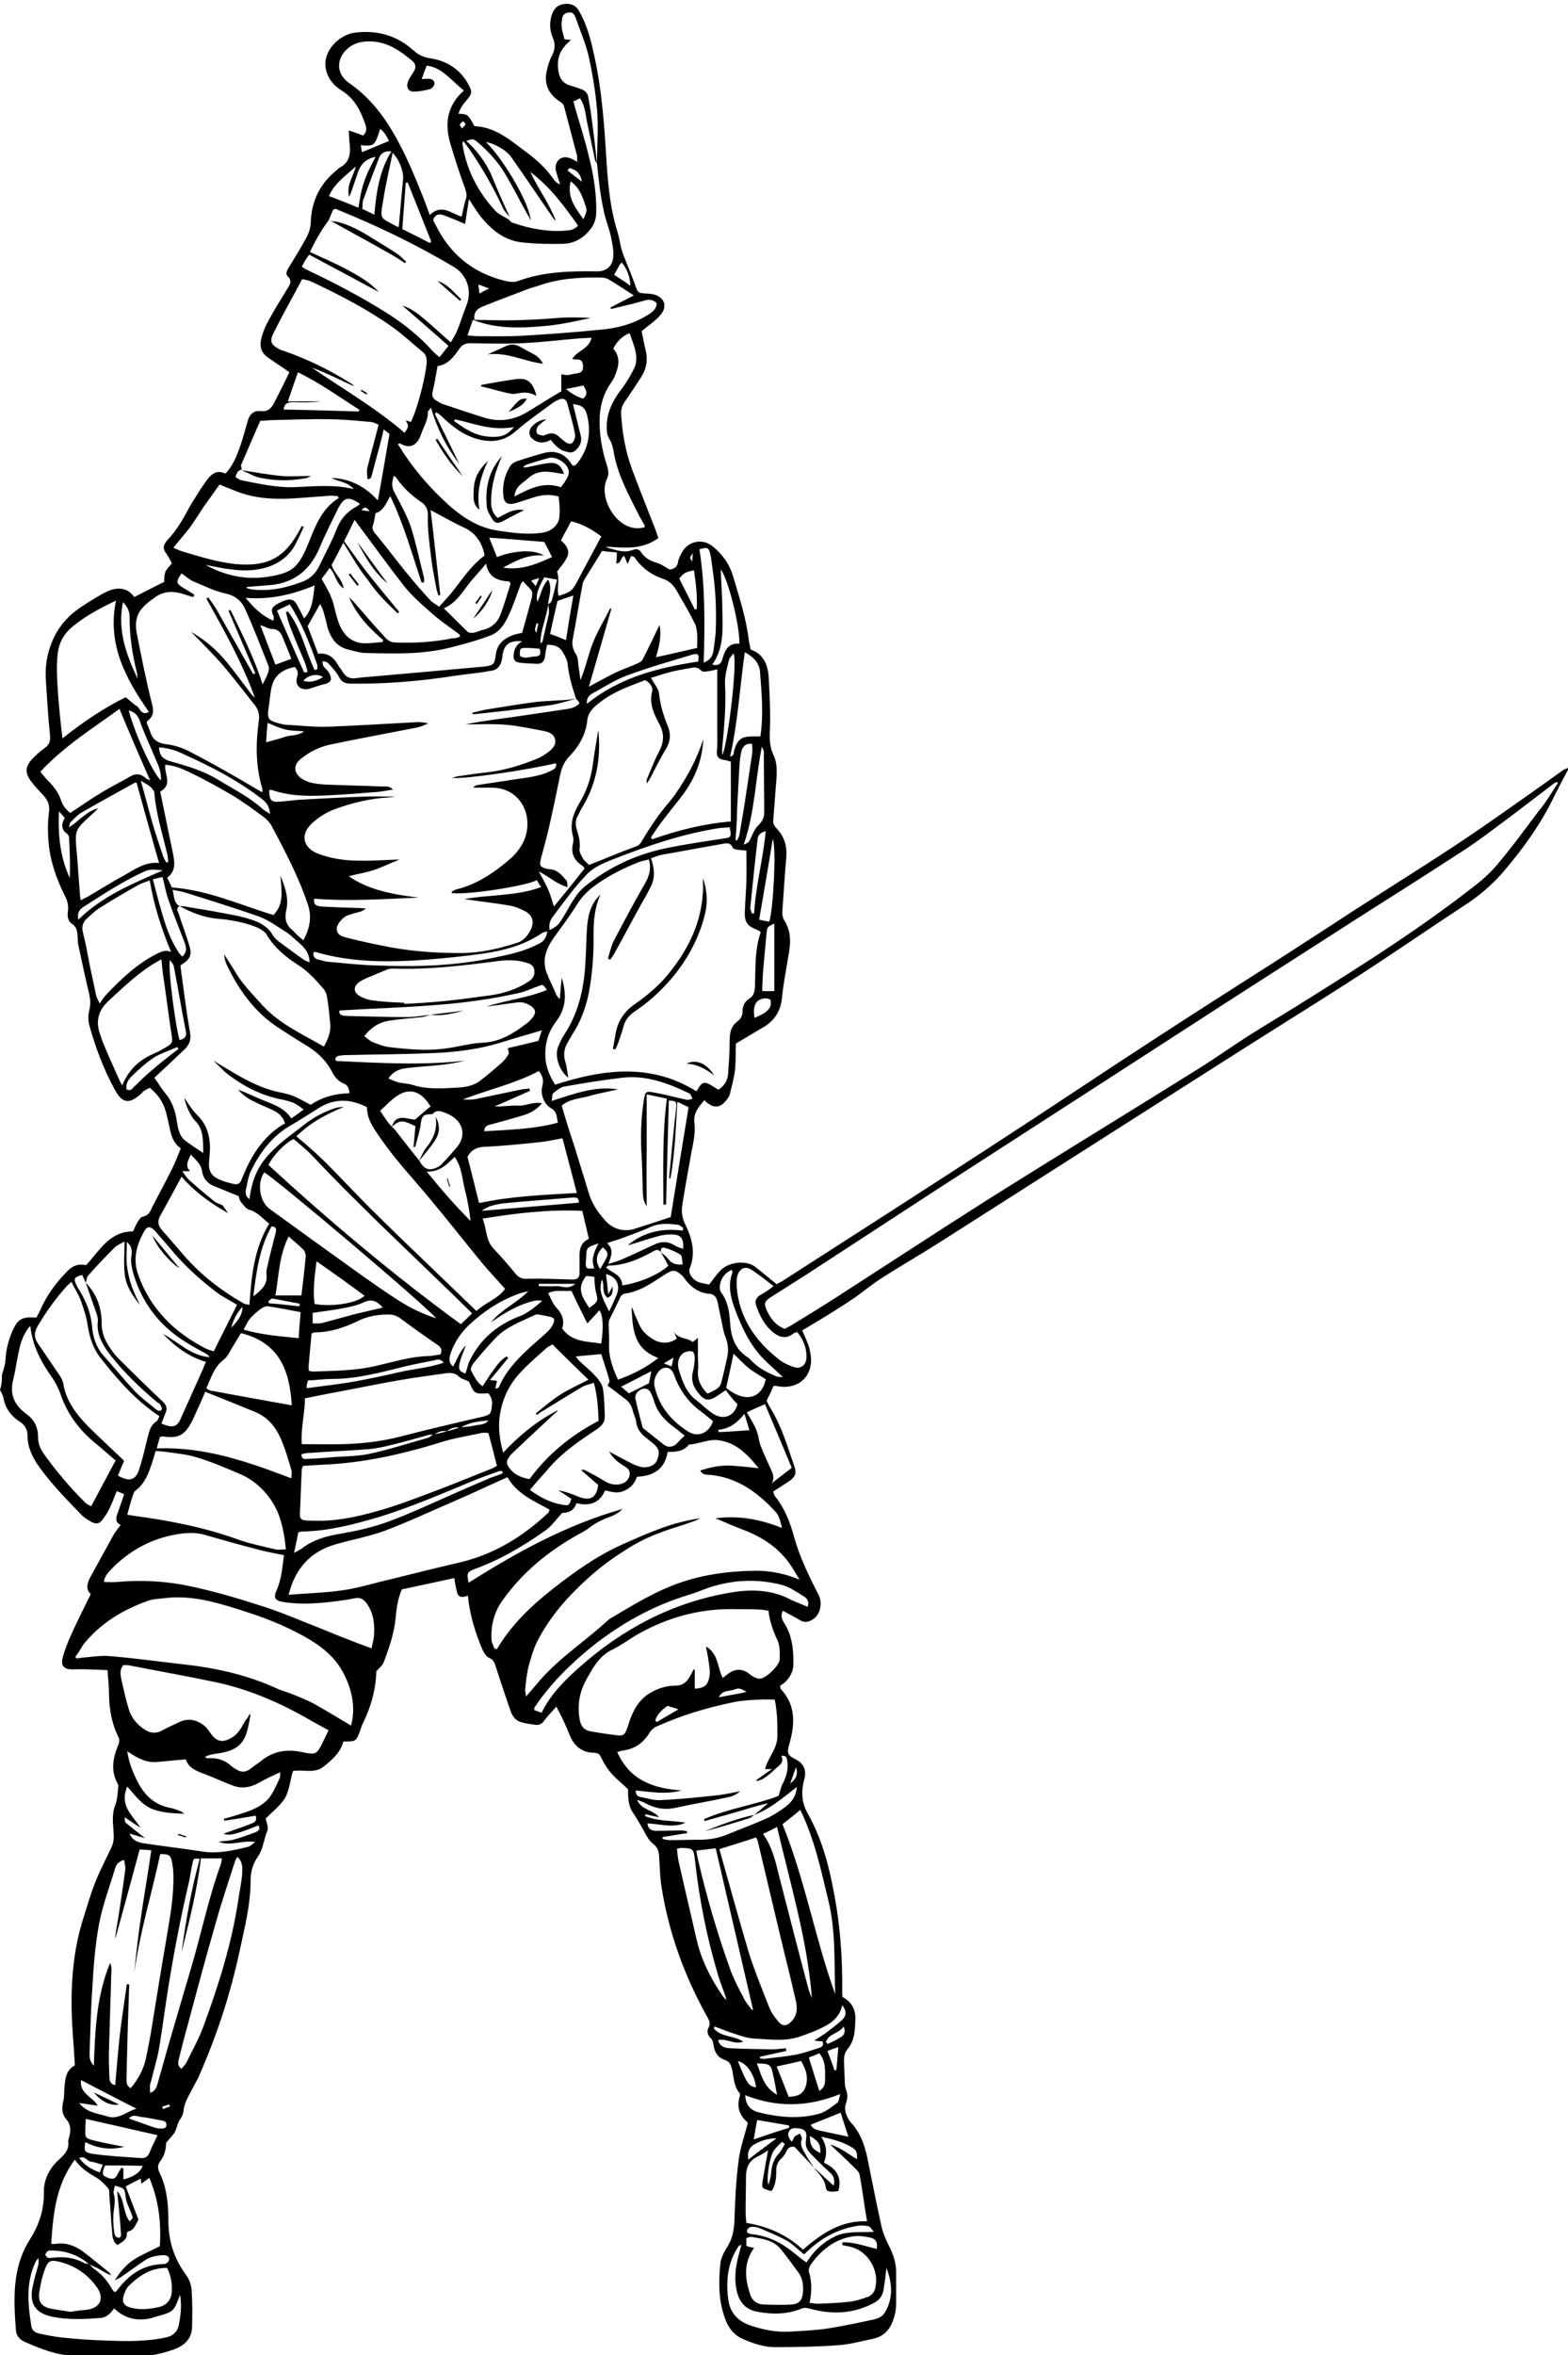<?xml version="1.0" encoding="utf-8"?>
<!-- Generator: Adobe Illustrator 21.0.0, SVG Export Plug-In . SVG Version: 6.00 Build 0)  -->
<svg version="1.1" id="_x3F__x3F__x3F__x3F__2_xA0_Изображение_1_"
	 xmlns="http://www.w3.org/2000/svg" xmlns:xlink="http://www.w3.org/1999/xlink" x="0px" y="0px" viewBox="0 0 404.2 606.7"
	 style="enable-background:new 0 0 404.2 606.7;" xml:space="preserve">
<g>
	<path d="M0.5,354.2c0.3-1.2,0.8-2.4,0.9-3.7c0.1-2.6,0.7-5,1.7-7.4c1.4-3.3,2.5-4,6.3-3.7c0.3-0.7,0.8-1.4,1.1-2.2
		c1.7-3.8,4.1-7,7-9.9c1.4-1.4,2.9-1.8,4.7-1.4c3.5-3.8,6-8.7,12.1-8.7c0.3-0.7,0.6-1.4,1-2.1c0.4-0.7,0.9-1.6,1.5-1.7
		c1.6-0.3,2-1.5,2.5-2.6c1.6-3.1,3.3-6.2,4.9-9.4c0.9-1.8,1.6-3.6,2.4-5.6c-2-1.4-2.5-3.4-2.9-5.4c-0.3-1.4-0.6-2.8-1-4.2
		c-0.7-2.4-2-4.3-4.1-6c-0.4,0.2-1,0.5-1.5,0.8c-0.3,0.2-0.5,0.6-0.8,0.8c-3,2.7-4.8,2.4-6.7-1.1c-2.9-5.3-5-10.9-6.6-16.7
		c-0.3-1.2-0.3-2.6,0-3.7c0.4-1.5,0.3-2.8,0-4.2c-1-4.2-1.9-8.4-2.8-12.6c-0.2-0.8-0.1-1.6-0.2-2.4c-0.1-1.2-0.2-2.3-1.4-3.1
		c-1.1-0.7-1.3-2-1.1-3.2c0.2-1.5-0.1-2.8-0.8-4.1c-2.2-4.4-3.8-9-4.2-13.9c-0.2-2.4-0.2-5,0.1-7.4c0.3-1.9-0.2-3.2-1.4-4.5
		c-1-1.1-2.1-2.2-3-3.4c-1.9-2.4-1.8-4.1,0.4-6.3c0.9-0.9,1.9-1.8,2.9-2.5c1.2-0.8,1.5-1.8,1.4-3.2c-0.5-4.9-0.8-9.9-1.1-14.8
		c-0.2-3.9,0.6-7.6,2.4-11.1c1.5-2.8,3.6-5.1,6.2-6.9c1.6-1.1,3.2-2.1,4.9-3.1c1-0.6,2.1-1.2,3.2-1.6c2.4-0.8,4.6-0.4,6.1,1.8
		c2.6-1.3,5-2.6,7.7-3.9c0.1-0.7,0-1.7,0.3-2.5c0.3-0.8,1-1.4,1.7-2.3c-0.4-0.8-0.9-1.8-1.5-2.6c-0.9-1.2-0.7-2.1,0.2-3.2
		c1.1-1.2,2.1-2.4,3-3.8c1.3-1.9,2.3-4,3.5-6c1.1-1.8,2.3-3.7,3.5-5.4c1.3-1.8,2.7-3.3,5.1-2.1c2.1-2.2,3-4.8,3.9-7.3
		c0.7-2.1,1.3-4.3,1.9-6.4c0.5-1.7,1.6-2.6,3.3-2.4c1.9,0.2,2.8-0.8,3.5-2.2c1.3-2.5,2.6-5.1,3.9-7.8c-0.8-0.6-1.4-1-2-1.4
		c-1.2-0.8-2.4-1.6-3.5-2.4c-1.7-1.1-2.2-2.8-1.8-4.6c0.4-1.8,1.1-3.5,2-5.1c1.6-2.9,3.3-5.6,5-8.4c0.6-0.9,0.9-1.8-0.1-2.8
		c-0.8-0.8-0.1-1.6,0.3-2.4c1.6-2.6,3.2-5.2,4.6-7.8c0.5-1,0.9-2.2,1-3.4c0.1-5.5,2.2-10.1,6.5-13.6c0.4-0.3,0.7-0.7,1.1-0.9
		c2.6-1.4,2.7-3.8,2.4-6.4c-0.1-0.9-0.1-1.8-0.2-3.1c1.5,0.5,2.7,0.9,3.7,1.3c1-0.9,0.9-1.9,0.6-2.8c-1.2-3.5-2.7-6.6-6-8.7
		c-2.3-1.4-4-3.5-4.3-6.3c-0.4-4,3.3-8.1,7.6-8.7c5.7-0.7,10.8,0.7,15.1,4.6c1.4,1.3,2.8,1.8,4.8,2.1c4.5,0.8,8,3.4,9.9,7.8
		c0.4,1,0,1.6-0.6,2.4c-1,1.2-2.1,2.4-2.5,4c2.4,0.1,2.4,0.1,4.1,3.2c5.5,0.2,9.3,3.7,13.4,6.7c2.7,2,5.2,4.3,7.1,7.1
		c0.4,0.5,0.8,0.9,1.6,1.2c-0.2-0.6-0.4-1.2-0.6-1.8c-0.2-0.8-0.5-1.5-0.6-2.3c0-2.3,1.8-3.5,3.9-2.6c0.5,0.2,1,0.5,1.7,0.9
		c0-0.8,0-1.3-0.1-1.8c-1.1-4.2-2.2-8.3-3.3-12.5c-0.1-0.5-0.6-1-1-1.2c-2.9-1.8-4.2-4.5-3.5-7.8c0.3-1.4,0.7-2.8,1.4-4.1
		c0.8-1.6,0.9-3,0.2-4.6c-0.9-2.1-0.9-4.2-0.1-6.3c0.6-1.5,1.7-2.3,3.3-2.4c1.6-0.1,2.8,0.4,3.6,1.9c1.9,3.3,2.9,6.9,3.7,10.6
		c2.2,9.5,2.8,19.1,3.4,28.8c0.4,5.9,1,11.8,2.8,17.5c0.4,1.3,0.6,2.7,0.9,4c0.3,1,0.6,2,1,2.9c0.9,2.3,1.9,4.6,2.7,6.9
		c0.6,1.8,0.7,1.9,2.7,2c0.6,0,1.3,0.1,1.9,0.2c2.9,0.7,3.8,3.1,1.8,5.4c-1.3,1.5-3,2.6-4.8,4.1c0.3,1.4,0.6,3.1,1,4.8
		c0.7,2.7,0.2,5.1-1.3,7.3c-1.3,2-2.6,4-4,6c-0.7,1-1,1.9-1,3.1c0.3,4.9,1.1,9.7,2.8,14.3c1.9,5.1,3.9,10.1,5.9,15.2
		c0.3,0.8,0.6,1.6,0.9,2.6c-4.2,3.1-8.9,2.5-13.6,2.2c0.4,0.2,0.8,0.4,1.2,0.5c1.1,0.3,2.1,0.6,3.2,0.7c0.8,0.1,1.7,0,2.5-0.3
		c1-0.4,1.8-0.3,2.3,0.6c1,1.5,2.4,2.2,4.1,2.7c1.1,0.3,2.1,1.1,3.2,1.7c1.1-0.1,2-0.6,2.2-2c0.1-0.8,0.6-1.7,1-2.4
		c1.6-3,5.4-3.7,8-1.5c2.4,2,4.2,4.4,5.1,7.4c1.6,5.4,3.4,10.8,4.1,16.5c0.1,0.8,0.3,1.6,0.5,2.6c3.7,1.3,4.6,4.5,4.7,8
		c0.2,3.9,0.4,7.8,0.3,11.7c-0.1,2.6-0.3,5,0.9,7.5c1.2,2.5,0.8,5.3,0.6,8.1c-0.2,3-0.5,6-0.7,9.1c0,0.5,0.4,1.2,0.8,1.6
		c2.1,2.1,2.8,4.6,2.6,7.5c-0.4,4.5-0.7,9.1-1,13.6c-0.1,0.9,0,2,0.5,2.7c1.6,2.6,1.7,5.3,1.2,8.1c-0.6,3.9-1.4,7.7-1.8,11.6
		c-0.3,3.5-1.8,6-4.8,7.8c-2.3,1.3-4.5,2.7-7.1,4.2c-0.1,1.9,0,4.2-0.2,6.5c-0.2,2.1-0.8,4.2-1.3,6.3c-0.2,0.9-0.8,1.7-1.5,2.4
		c-1.2,1.3-2.7,1.3-4.1,0.3c-0.3-0.2-0.6-0.5-1-0.9c-1.5,1.7-2.9,3.3-2.6,5.8c0.4,3.2-0.6,6.3-1.1,9.5c-0.7,3.9-1.4,7.7-2,11.6
		c-0.3,1.8-0.1,3.4,0.8,5.2c1.7,3.5,2.7,7.3,1.1,11.2c-0.5,1.2,0.7,3,2.4,3.6c0.9,0.3,1.8,0.4,2.6,0.6c0.9-1.2,1.7-2.3,2.6-3.3
		c2-2.5,6.9-3.2,9.4-1.2c1.2,1,2.5,2,3.7,3c0.5,0.4,1.1,0.9,1.7,1.4c0.5-0.3,0.9-0.5,1.3-0.7c18.2-11.7,36.5-23.4,54.6-35.2
		c14.2-9.2,28.3-18.7,42.5-27.9c10-6.5,20-12.9,30.1-19.3c6.7-4.3,13.3-8.6,19.9-12.9c8.7-5.6,17.5-11.1,26.2-16.8
		c5.9-3.9,11.6-7.9,17.4-12c3.6-2.5,7.2-5.1,10.7-7.6c0.4-0.3,0.9-0.4,1.3-0.6c0,0.2,0,0.3,0,0.5c-1.2,2.2-2.4,4.5-3.5,6.7
		c-3.3,6.9-7.7,13.1-12.6,18.9c-2.8,3.4-6.1,6.3-9.8,8.8c-8.7,5.7-17.3,11.6-26,17.3c-7.7,5-15.5,9.9-23.3,14.8
		c-8.6,5.4-17.2,10.9-25.7,16.3c-20.3,12.9-40.6,25.9-60.9,38.8c-5,3.2-10.1,6.1-15.1,9.3c-2.3,1.5-4.4,3.2-6.6,4.8
		c-2.2,1.5-4.4,2.9-6.6,4.3c-2.4,1.5-4.8,2.9-7.3,4.4c0.5,1.2,1,2.2,1.4,3.3c0.3,0.7,0.5,1.4,0.6,2.1c1.4,5.9-2.7,10.2-8.7,8.9
		c-0.2,0-0.3,0-0.7,0c-0.5,1.2-1.1,2.5-1.8,3.8c0.3,0.6,0.6,1.3,1,1.9c2.9,4.7,4.4,9.9,6.2,15.1c0.6,1.7,0.2,2.6-1.3,3.7
		c-1.4,0.9-2.8,1.8-4.2,2.7c0.2,0.5,0.2,0.8,0.4,1.1c2.5,3.1,4,6.8,5,10.6c1.5,5.4,3.9,10.2,6.4,15.1c0.9,1.9,0.4,4.4-1,5.7
		c-1.3,1.1-2.6,1.5-4.1,0.5c-1.3-0.8-2.8-1.5-4.2-2.3c-0.6,1.2-0.3,2.1,0.3,3.1c2.2,3.4,2.5,7.2,2.4,11.1c-0.1,1.6-0.9,2.9-1.9,4
		c-0.5,0.5-1.1,0.9-1.5,1.1c0.1,0.6,0.1,0.8,0.2,0.9c4,4.3,3.6,9.3,2.1,14.4c-0.6,2.1-0.3,2.7,1.7,3.7c2.1,1,2.9,2.9,2.2,5.2
		c-0.8,3-0.7,5.9,0.9,8.7c3.6,6.4,5.5,13.4,6.8,20.6c1.6,8.3,2.2,16.8,2.1,25.3c0,0.5,0,1,0.1,1.4c2.3,1.2,3.4,3.3,3.3,5.7
		c-0.1,2.7-0.1,5.4-2,7.7c-1,1.2-1,2.6-0.9,4.1c0.1,1.6,0.1,3.2,0.2,4.8c0,0.5,0.1,1.1,0.3,1.6c0.5,1.3,0.4,2.4-0.1,3.7
		c-0.2,0.7-0.2,1.6,0,2.2c0.3,1,0.8,2,1.5,2.7c2.7,3,3.7,6.7,4.4,10.5c1.1,5.5,2.2,11,3.4,16.4c0.4,1.6,1.1,3.2,1.8,4.6
		c1.2,2.3,2,4.7,1.9,7.3c0,2.3,0,4.6,0,7c0,1,0,1.9-0.2,2.9c-0.7,3.4-2.2,6.2-6,6.9c-2.9,0.6-5.8,1.4-8.7,1.6
		c-5.4,0.4-10.9,0.5-16.3,0.5c-3,0-5.8-1-8.5-2.2c-2.2-1-3.5-2.8-4.3-4.9c-1.8-4.7-1.8-9.6-1.3-14.4c0.1-1.4,0.9-2.9,1.7-4.2
		c1.3-2,1.8-4.2,1.9-6.6c0.2-5.3,0.4-10.5,1.1-15.8c0.4-3.2,1.5-6.3,2.4-9.7c-2.1-1.8-3-4-2.1-6.8c0.1-0.3,0.1-0.7-0.1-0.9
		c-1.5-1.8-1.4-4-1.9-6.1c-0.3-1.1-0.6-2-1.9-2.4c-1.8-0.6-2.7-2.1-2.9-4c-0.1-0.5-0.2-1.1-0.5-1.4c-1-0.9-1.3-1.9-0.7-3
		c0.5-1,0.1-1.8-0.4-2.7c-5.8-10.4-9.8-21.3-11.7-33c-0.5-2.8-0.5-5.6-0.7-8.4c-0.1-1.3-0.4-2.3-1.6-3.2c-1.3-1-2-2.8-2.9-4.3
		c-0.7-1.2-1.4-2.5-2.2-3.6c-1.3-1.9-1.3-4-1.3-6.1c-1.4-1.4-3-2.6-4.3-4.1c-1-1.1-1.8-2.4-2.5-3.8c-0.4-0.9-0.8-1.5-1.9-1.5
		c-2.9,0-5-1.5-6.2-4.2c-0.6-1.5-1.2-2.9-1.9-4.4c-0.5-1-1-2-1.7-3.3c-1.2,1.4-2.2,2.4-3.1,3.6c-0.6,0.8-1.2,1.2-2.2,1.1
		c-1.3-0.2-2.5-0.3-3.8-0.7c-1.4-0.4-2.2-1.5-2.7-2.9c-1.3-3.8-2.6-7.6-3.8-11.4c-0.3-1-0.6-1.8-1.8-2.3c-0.7-0.3-1.2-1.2-1.6-2
		c-1.9-4.4-3.3-9-3.8-14c-1.2,0.5-2.4,0.7-2.8-0.9c-0.3-1.1-0.5-2.3-0.7-3.6c-4.5,1-8.9,1.9-13.5,2.9c-1,2.2-1.4,4.8-1.6,7.3
		c-0.4,4-1.7,7.8-3.1,11.5c-0.3,0.8-1.1,1.4-1.9,2.3c-0.1,4.5-1.3,9-3.4,13.3c-0.3,0.6-0.5,1.2-0.7,1.8c-1.1,3-1.1,3-4.4,3
		c-0.7,2.8-2.8,4.6-5,6.4c-2.4,2-5.4,0.7-8,1.2c-0.7,2.4-0.9,4.9-2,6.9c-1.2,2-3.2,3.5-5,5.3c0.1,0.9,0.8,2.2,0.4,3.2
		c-0.9,2.2-1.1,4.8-2.4,6.6c-1.4,2-1.9,4-1.9,6.2c0,6.1-1.5,12-2.8,18c-2.4,11.3-6,22.2-10.7,32.8c-0.5,1-1.1,2-1.6,3
		c-0.9,1.8-2,3.4-2.2,5.5c0,0.6-0.3,1.3-0.6,1.8c-0.8,1-1,2.1-1.4,3.2c-0.4,1.1-1.5,2-2.5,3.3c0,1.4-0.3,3.2-1.5,4.7
		c-0.7,0.9-0.7,1.9-0.2,2.9c1.9,3.9,2.3,8.1,2.3,12.4c0,5.1,1.4,9.7,4.5,13.9c0.8,1.1,1.4,2.6,1.5,4c0.2,3.2,0.2,6.4,0.1,9.6
		c-0.1,3-2,4.7-4.7,5.7c-3.9,1.4-7.9,2-12,1.9c-4.6-0.1-9.1-0.1-13.7-0.3c-4.6-0.1-8.7-1.8-12.8-3.6c-1.3-0.6-2.1-1.6-2.2-2.9
		c-0.6-7.9-1-16,3.4-23.1c2.5-3.9,3.9-7.9,3.8-12.6c0-3.3,1.5-6.2,4-8.4c1.3-1.2,2.5-2.4,2.3-4.4c-0.1-0.5,0.2-1.1,0.3-1.6
		c0.4-1.6,0.3-3.1-0.9-4.4c-1.1-1.3-1.1-2.9-0.7-4.5c0.3-1.1,0.2-2.3,0.3-3.5c0.2-2.2,0.3-4.5,2.7-5.8c-0.2-3.6-0.5-7.1-0.7-10.6
		c-0.5-9.5,0.1-18.9,3.1-28c0.9-2.8,1.7-5.7,2.8-8.4c1.2-3.1,2.8-6.1,4.2-9.1c0.5-1.1,0.7-2.1,0.6-3.4c-0.1-2.5-0.6-5,0.4-7.5
		c0.6-1.5,0.6-3.3,0.8-4.9c0-0.2-0.1-0.5-0.2-0.7c-1.8-3.3-1.2-6.5,0.1-9.7c0.4-0.9,0.5-1.6,0-2.5c-1.6-3.3-2.2-6.8-2.3-10.5
		c0-2.1-0.2-4.1-0.4-6.5c-3-0.1-5.9-0.3-8.7-0.2c-2.4,0.1-3.5-0.8-2.8-3.2c0.5-1.8,1.2-3.6,2-5.4c1.6-3.6,3.4-7.1,5.2-10.8
		c-1.4-1.2-0.9-2.8-0.2-4.2c2-3.7,4.1-7.4,6.1-11.1c0.5-0.8,1.1-1.6,1.8-2.5c-1.5-0.7-1.2-1.8-0.8-3c0.6-1.6,1.1-3.2,1.7-4.9
		c-0.6-0.3-1.2-0.5-1.9-0.8c-0.7,1.6-1.2,3.1-1.9,4.5c-0.5,1.1-1.2,2.1-1.9,3c-0.7,0.9-1.6,1-2.6,0.5c-1-0.6-2-1.1-2.7-1.9
		c-3.8-3.9-7.6-7.8-10.8-12.2c-1.8-2.5-3.1-5.1-3.1-8.1c0-1.8-0.8-3-2.3-3.9c-2.1-1.4-3.4-3.3-3.9-5.8c-0.1-0.8-0.6-1.5-0.9-2.2
		C0.5,356.5,0.5,355.4,0.5,354.2z M115.2,368.7c1.1-0.3,2.2-0.6,3.4-1c1.3-0.2,2.5-0.2,3.8-0.5c1.2-0.3,2.6-0.1,3.5-1.3
		c-2.5,0.2-5,0.5-7.3,1.9C117.4,367.5,116.2,367.8,115.2,368.7c-1.3-0.3-2.4,0.2-3.4,0.9c-0.4,0-0.8-0.1-1.2,0
		c-3.2,0.9-6.4,1.8-9.7,2.6c-1.9,0.5-3.9,0.9-5.9,1.1c-5.2,0.4-10.5,0.6-15.8,1c-0.5,0-1,0.2-1.5,0.3c0,1.3,0.8,1.3,1.5,1.2
		c2-0.1,4-0.2,6-0.4c3.3-0.3,6.7-0.2,10-0.9c5.1-1.1,10-2.7,15-4.1c0.6-0.2,1-0.6,1.5-0.9C112.9,369.3,114.1,369,115.2,368.7z
		 M57.2,310.4c0.1,0.1,0.2,0.1,0.3,0.2c0.3,0.5,0.7,1,1.3,1.9c-4.8-2.7-8.7-5.6-12-9.4c-1.9,3.5-3.6,6.7-5.4,9.9
		c-0.9,1.5-0.7,2.7,0.4,3.9c1.7,2,3.5,4,5.2,6c4.5,5.3,9.9,9.5,15.9,12.9c0.4,0.2,0.9,0.2,1.4,0.3c0.5-7.3,1.2-14.5,5.1-20.9
		c-1.7-1.3-3-3-5.2-3.6c-0.8-0.2-1.5-1.3-2.1-2c-0.4-0.5-0.5-1.2-0.6-1.5c-2.3-0.9-4.3-1.8-6.4-2.6c-1.7-0.7-2.8-2.1-3-3.8
		c-0.3-2-1.7-2.9-2.9-4.3c-0.7,1.5-1.6,2.9-0.2,4.3c-0.5,0-1,0-2,0c0.8,1.1,1.2,1.8,1.8,2.3c2.1,1.9,4.3,3.7,6.5,5.5
		C55.8,309.9,56.6,310.1,57.2,310.4z M141.3,155.7c0.3-0.3,0.8-0.5,0.9-0.9c0.5-1.7,0.9-3.5,1.4-5.5c-1.3-0.2-2.3-0.4-3.3-0.6
		c-1.7,3-2.2,4.6-1.8,6.3c1-1.7,1.1-3.9,2.8-5.7C142.5,151.6,141.4,153.7,141.3,155.7c-0.4,3.4-2,6.6-2,10c0.4-0.2,0.6-0.4,0.6-0.7
		c0.5-2.3,1.1-4.6,1.6-7C141.6,157.3,141.4,156.5,141.3,155.7z M101,290.2c0.3,0.3,0.5,0.5,0.8,0.8c2.1,2.7,4.2,5.4,6.3,8
		c1.2,2.2,2.5,2.7,4.6,1.7c0.5-0.2,1-0.6,1.3-1c1.3-1.3,2.5-2.7,3.7-4.1c2.5-2.8,2.1-7-2.8-8.9c-1.1-0.4-2.4-1-3.4,0.3
		c-2.5,0-2.8,0.4-3.1,2.9c-0.3,1.9-0.9,3.7-1.4,5.6c-0.1,0-0.3-0.1-0.4-0.1c0.2-1.8,0.3-3.6,0.5-5.3
		C103.6,288.4,103.2,288.5,101,290.2c1.1-3.5,3.9-1.9,6-1.8c1.4-1.2,2.6-2.3,4-3.4c-0.3-0.4-0.6-0.9-0.9-1.3
		c-2.2-2.8-4.9-3.4-7.9-1.3c-1.5,1-2.7,2.4-4.2,3.7c0.6,1,1.1,1.7,1.6,2.4C100,289.1,100.5,289.7,101,290.2z M170.4,322.6
		c-0.7-1-1.5-0.6-2.3-0.1c-3.5,1.9-7.2,3.5-11.3,3.5c-0.1,0-0.2,0.2-0.6,0.5c1.7,1.4,4.2,2,4.2,4.6c4.4-0.6,9.7-2.9,11.9-5.1
		C171.7,324.9,171,323.7,170.4,322.6c0.5,0.4,1.2,0.9,1.7,1.5c0.9,1.3,2.1,1.8,3.9,1.6c-0.2-0.9-0.1-2.2-0.6-2.5
		c-1.2-0.8-2.7-1.4-4.1-1.8C170.5,321.2,170.2,321.9,170.4,322.6z M131.4,55.9c-0.6-0.7-1.3-1.4-1.7-2.2c-2.5-5.4-5.4-10.5-8.8-15.4
		c-0.4-0.6-0.9-1.2-1.5-2c-0.1,0.5-0.2,0.6-0.2,0.7c1,6.6,3.9,12.3,8.4,17.2c0.9,1,2.3,1.6,3.5,2.3c0.3,0.3,0.6,0.8,1.1,0.9
		c4.4,1.5,9,2.4,13.7,2c1.1-0.1,2.2-0.2,3.1-1.3c-3.6-5.1-7.3-10.1-12.3-13.8c2,4.3,4.9,8.1,6.6,12.6c-0.4-0.3-0.7-0.7-0.9-1
		c-3.5-5.1-7-10.3-10.6-15.4c-1.3-1.9-4.5-3.6-6.5-3.9c4.9,4.9,11.3,16.1,11.5,20.2c-0.3-0.7-0.5-1.1-0.8-1.5
		c-2-3.6-3.8-7.2-5.9-10.7c-1.8-3-4.2-5.6-6.9-7.9c-1.2-1-1.2-1-3-0.4c2.8,2.5,4.9,5.4,6.4,8.6C128.1,48.6,129.7,52.3,131.4,55.9z
		 M111,261.4L111,261.4c-0.8,0.2-1.5,0.5-2.3,0.6c-2.8,0.3-5.6,0.5-8.3,0.9c-2.6,0.4-4.7,1.7-6.5,4c0.8,0.6,1.4,1.2,2.1,1.5
		c1.3,0.5,2.7,1.1,4.1,1.3c5.1,0.6,10.2,1.1,15.3,0.3c3-0.4,6-1.3,9-1.4c4.5-0.2,8-2.4,11.4-5c0.6-0.4,1.1-1,1.5-1.5
		c0.8-1,0.9-1.9-0.1-2.7c-0.7-0.6-1.8-1.1-2.7-1.2c-1.1-0.1-2.2,0.2-3.3,0.3c-1.9,0.3-3.9,0.5-5.8,0.8c5.1-1.7,10.5-2.2,15.6-4.3
		c-1-1.4-1-1.4-1.9-1.1c-1.8,0.6-3.5,1.5-5.4,1.9c-7.6,1.7-15.3,2.7-23,3.2c-7.7,0.6-15.4,0.8-23.2,1.3c-0.2,1.3,0.9,1.3,1.8,1.4
		c5.2,0.1,10.4,0.3,15.6,0.3C106.9,262,109,261.6,111,261.4z M23,583.3c-2.8-2.5-6.2-3.6-10-3.6c-0.2,0-0.5,0-0.7,0.2
		c-0.3,0.2-0.6,0.6-0.6,0.9c0,0.3,0.4,0.6,0.7,0.8c0.2,0.1,0.6,0,0.9,0c3-0.4,5.9-0.1,8.5,1.4C22.3,583.1,22.7,583.1,23,583.3
		c0.4,0.3,0.8,0.8,1.2,1.1c1.9,1.3,3.3,2.9,4.5,4.9c0.2,0.4,0.5,0.8,0.8,1.1c0.2-0.1,0.4-0.1,0.5-0.2c3.1-4.2,6.9-7,12.4-7
		c0.4,0,1.2-0.7,1.2-1.1c0.1-0.9-0.7-1.2-1.5-1.2c-1.8,0.1-3.5,0.4-5,1.5c-1.9,1.3-3.8,2.7-5.7,4c-0.4,0.3-0.9,0.5-1.8,1
		c1.6-2.6,3.2-4.3,5.3-5.6c2-1.2,4.2-2.1,6.3-3.2c0.4-6-0.3-11.9-2.7-17.6c-0.8,0.6-1.4,1-2.1,1.5c0-0.5-0.1-0.9-0.1-1.3
		c-1.5,0.7-2.8,1.4-3.9,2c1.1,2.9,2.2,5.7,3.3,8.6c-0.8,1.1-1,2.7-2.7,3c-0.1,0-0.3,0.4-0.3,0.5c0.1,1.8-1.4,2.2-2.4,3
		c-1.3-0.9-1.3-2.2-1.4-3.4c-0.3-3-0.4-6-0.7-9.1c-0.1-0.7,0.1-1.6-0.3-2.1c-0.9-1-1.9-2.1-3.1-2.8c-2.1-1.2-4.1-2.5-5.5-4.6
		c-4.9,6.5-5.6,14-6.1,21.7c0.5,0,0.8,0.1,1.1,0c2.6-0.4,4.9,0.4,7,1.9c2.4,1.8,4.6,3.7,6.9,5.5c0.2,0.2,0.3,0.5,0.5,0.7
		c-1.2-0.4-2.1-1-3.1-1.6C24.9,584.1,23.9,583.7,23,583.3z M153.9,42.1c-0.2-0.3-0.4-0.5-0.5-0.8c-0.7-3.3-1.4-6.7-2.1-10
		c-0.4-2-0.5-4.1-1.8-6c-0.6,0.3-1.1,0.6-1.7,0.8c0.2,0.6,0.3,1.1,0.4,1.5c1.2,4.2,2.6,8.4,3.6,12.7c1.2,4.7,2,9.5,1.9,14.4
		c0,1.4-0.4,2.7-1.1,3.8c-1.8,2.6-4.3,4.2-7.4,4.3c-3.7,0.1-7.4,0-11-0.4c-4.3-0.6-7.5-3.2-10.2-6.5c-1-1.3-1.9-2.7-3.1-4.6
		c-0.4,2.4-0.7,4.3-1,6.4c-1-0.4-1.8-0.8-2.6-1.1c-1-0.4-2.1-0.9-3.1-1.2c-1.1-0.4-2-0.1-2.5,1.1c0,0.1,0,0.2,0,0.3
		c0.4,0.8,0.8,1.5,1.2,2.3c3.7,6.9,9.5,11.3,17.1,13.2c1.1,0.3,2.5,0.5,3.5,0.1c6.5-2.4,13.3-2.6,20.1-2.5c2.7,0.1,4.4-1.3,4.5-4
		c0.1-1.6-0.3-3.3-0.6-4.9c-0.5-2.3-1.5-4.6-1.9-6.9C154.7,50.1,154.3,46,153.9,42.1c0-4.7,0.4-9.3,0-13.9
		c-0.4-4.7-1.2-9.4-2.2-13.9c-0.8-3.3-2.2-6.5-3.3-9.7c-0.3-0.8-0.7-1.5-1.7-1.4c-1,0.1-1.7,0.6-1.8,1.6c-0.1,0.8-0.2,1.6-0.1,2.3
		c0.1,1,0.5,2,0.7,3c0.6,0.1,1.1,0.1,1.7,0.2c-3,2.5-3.8,4.8-3.2,8.3c0.3,1.7,1.2,2.9,2.9,3.4c1,0.3,2,0.6,3,1
		c1.1,0.4,1.7,1.2,1.8,2.3c0.3,2,0.7,3.9,0.9,5.9C153.1,34.8,153.5,38.4,153.9,42.1z M209.8,558.3c-1.6-1.7-3.3-3.5-5-5.3
		c-0.8-0.1-1.6,0-2.1,1.2c-0.3,0.7-0.8,1.4-1.4,1.9c-0.9,0.9-1.3,2-1.2,3.3c0,1.8-0.2,3.5-1.2,5c-2.7-0.7-2.6-0.7-2.2-3.2
		c0.4-2.3,0.8-4.7,1.3-7.3c-1.1,0.7-1.8,1.2-2.7,1.6c-2.3,1.1-3,2.9-3,5.3c0,3-0.1,5.9-0.1,8.9c0,0.9,0.1,1.9,0.2,2.9
		c5.6,0.9,10.5,3.1,14.6,6.9c4.9-4.3,10-7.6,16.5-7.3c-0.7-4.2-1.2-8.1-1.9-12c-0.1-0.5-0.5-1-0.9-1.4c-2.2-2.2-4.5-4.3-6.7-6.4
		c2.5,0.7,4.6,2.4,6.9,3.8c0.1-1.7-0.1-2.3-1.2-3c-2.4-1.5-5.2-2.2-8-2.8c1.4,2.2,1.6,4.3,0.7,6.7c3.3,1.5,4.7,3.9,3.7,7.3
		c-2.2,0.3-3,0.2-3.2-0.8C212.6,561.1,210.9,559.9,209.8,558.3c1.6,1.5,3.3,3.1,5.1,4.7c0.4-1.6,0-2.6-1.2-3.6
		c-1.7-1.5-3.3-3.2-4.9-4.8c-0.9-1-1.3-2.1-1-3.5c0.3-2.1-0.3-2.7-2.3-2.9c-0.8,0-1.6-0.1-2.1,0.8c-0.5,1-0.1,1.7,0.7,2.7
		c0.4-0.6,0.5-1.1,0.8-1.4c0.4-0.3,0.9-0.5,1.3-0.7c0.2,0.5,0.6,1,0.5,1.4c-0.6,1.6,0.3,2.8,1,4
		C208.2,556.1,209.1,557.2,209.8,558.3z M62.3,121c-1.1,0.1-1.3,1-1.6,1.9c0.6,0.3,1,0.7,1.5,0.8c4.5,0.9,8.9,1.9,13.5,1.8
		c5.2-0.2,10.4-0.8,15.5,0.5c-1.5-1.8-3.8-1.9-5.8-2.9c4.8,0.2,8.6,2.1,12,5.8c1.1-5.9,2-11.4,3-17.1c-0.3-0.3-0.8-0.7-1.5-1.2
		c-0.2,1-0.4,1.8-0.6,2.6c-0.8,3-1.6,6-2.4,9c-0.2,0.6-0.2,1.3-1.2,1.2c0-1-0.2-2,0-2.9c0.9-3.6,1.9-7.2,2.9-11.1
		c-0.5-0.2-1.2-0.6-1.9-0.7c-3.6-0.3-7.2-0.7-10.8-0.7c-4.7-0.1-9.4,0.1-14.2,0.2c-1.3,0-2.7,0.2-3.6,0.2c-1.8,4-3.4,7.8-5,11.5
		C62.2,120.2,62.3,120.7,62.3,121L62.3,121z M22.1,330.4c2.8,2.9,4.1,6.4,4.1,10.4c0,2.3,0.7,4.2,1.9,6c0.7,1.1,1.4,2.1,2.3,3
		c3.8,3.8,7.6,7.5,11.5,11.2c1,0.9,1.3,1.7,0.8,2.9c-0.4,0.9-0.7,1.9-1.1,2.8c2.8,1.2,4,0.9,4.9-1.1c1.9-4.3,3.9-8.6,5.8-12.9
		c0.2-0.5,0.4-1.1,0.8-1.9c-4.5-1.3-8-4-11.1-7.2c4,2.1,7.2,5.6,12,6c-0.2-0.4-0.4-0.6-0.7-0.8c-1.6-0.9-3.2-1.7-4.8-2.7
		c-6.9-4.1-11.6-9.9-14-17.6c-0.5-1.7-0.9-3.4-0.6-5.2c0.2-1.2,0-2.4-1.2-3.4c0,2.1-0.2,4,0,5.9c0.2,1.8,0.6,3.6,1.2,5.4
		c0.6,1.7,1.4,3.3,2.2,5c-1.8-2.3-3.5-4.7-3.9-7.6c-0.4-2.8-0.1-5.6-0.1-8.8c-1,0.6-1.9,0.9-2.5,1.5c-2.4,2.4-4.7,4.8-6.9,7.3
		C22.3,329.1,22.3,329.9,22.1,330.4c-0.3-0.6-0.6-1.3-0.9-2c-2.1,0.6-2.3,0.9-1.5,2.6c0.3,0.7,0.8,1.4,1.2,2.1
		c1.5,2.6,2.5,5.3,2.8,8.3c0.2,2.8,1,5.5,2.9,7.7c2.7,3,5.3,6.2,8.1,9.2c1.7,1.8,3.7,3.2,5.6,4.8c0.5,0.4,1.1,0.5,1.4-0.1
		c0.1-0.3-0.2-0.8-0.4-1.2c-0.2-0.3-0.5-0.4-0.8-0.6c-4.5-3.8-8.8-7.9-12.4-12.6c-1.8-2.4-3.2-5-2.9-8.1c0.1-0.7-0.1-1.5-0.3-2.1
		C23.9,335.6,23,333,22.1,330.4z M84.7,56.8c-2,2.6-3.5,5.4-4.8,8.1c3.4,1.6,6.5,2.9,9.5,4.5c2.9,1.6,5.9,3.2,8.2,5.8
		c-5.9-3.2-11.9-6.4-17.9-9.6c-0.5,0.7-0.8,1.1-1.1,1.6c-0.3,0.5-0.5,1-0.8,1.5c0.5,0.3,0.8,0.5,1.1,0.7c7.2,3.4,14.3,7.1,21.1,11.4
		c4.2,2.7,8.1,5.8,11.4,9.5c0.5,0.6,1.1,1,1.9,1.7c0.8-1,1.5-1.9,2.3-2.9c-4-3.6-8-7-11.9-10.4c2.6,0.8,4.5,2.5,6.4,4.1
		c2,1.7,3.9,3.5,6.1,5.4c0.6-1.1,1.3-2.1,1.7-3.2c0.9-2.1,1.5-4.3,2.4-6.5c1.4-3.6,0.1-7.6-3.1-9.6c-9.8-5.9-20.1-10.8-30.7-15.1
		c-0.1,0-0.3,0.1-0.6,0.2C85.5,54.8,85.1,55.9,84.7,56.8L84.7,56.8z M194.4,467.5C194.4,467.5,194.5,467.6,194.4,467.5
		c1.3-1,2.4-2,3.6-3c-2.8,0.6-5.5,1.5-8.3,2.3c-2.7,0.8-5.4,1.5-8.1,2.3c0-0.2-0.1-0.3-0.1-0.5c6.3-2.8,13.3-3.7,19.2-6
		c0.5-1.4,0.6-2.4,1.1-3.2c1-1.9,1.5-3.9,1.1-6c-0.1-0.6-0.2-1.3-1.5-1.1c0.9,1.9-0.8,2.6-1.7,3.5c-0.9,0.9-1.9,1.7-3,2.4
		c-0.5,0.3-1.1,0.4-1.6,0.6c0-0.1-0.1-0.2-0.1-0.3c1.2-0.8,2.3-1.7,4-2.8c-1,0-1.3,0-1.8,0c0.8-3,3.2-5.3,3.2-8.5
		c0-3.1,0-6.2-0.7-9.4c-1.4,0-2.7-0.1-3.9,0c-2.2,0.1-4.3,0.2-6.4,0.6c-6.9,1.4-13.6,3.4-20.1,6.3c-0.7,0.3-1.5,1-1.9,1.7
		c-1.6,2.6-3.8,4.1-6.7,4.5c-0.5,0.1-0.9,0.2-1.6,0.4c3.3,7.4,9.5,9.4,16.6,9.9c-4,1.1-7.9,0.4-11.8,0c-0.1,1.2,0.5,1.6,1.3,1.7
		c1.6,0.3,3.3,0.9,4.9,0.8c4.8-0.2,9.6-0.7,14.3-1.2c2.2-0.2,4.3-0.7,6.4-1.1c-0.9,0.8-1.9,1.3-2.9,1.5c-4.6,1-9.3,1.8-13.9,2.8
		c-2.7,0.6-5.2,0.1-7.6-1.2c-0.6-0.3-1.2-0.5-2.2-0.9c1.2,2.7,4,2.5,5.7,4.5c-1.5-0.3-2.5-0.5-3.5-0.8c0,0.2-0.1,0.3-0.1,0.5
		c3.3,1.4,6.9,1.1,10.4,1.7c-3.2,1.5-6.5,0.3-9.8,0.2c0.2,1.7,1.3,1.9,2.4,1.9c2.1,0,4.2-0.1,6.2-0.1c0.5,0,1.1,0.1,1.6,0.2
		c0,0.2,0,0.3,0,0.5c-2.1,0.3-4.2,0.7-6.3,1c0,0.2,0,0.4,0,0.5c0.6,0.1,1.2,0.3,1.8,0.3c2.6,0,5.1-0.1,7.7-0.1
		c2.5,0,4.9-0.4,7.3-1.4c3.3-1.4,6.7-2.6,10-4.1c1.6-0.7,3.1-1.7,4.5-2.7c1.7-1.2,3.1-2.7,3.3-5.4
		C201.8,463.1,198.5,466,194.4,467.5z M46.3,233.4c-1.1,0.6-0.4,1.4-0.2,2.1c0.9,2.8,2,5.6,2.8,8.4c0.6,2.1,0,3.2-1.8,4.4
		c-0.3,0.2-0.6,0.4-0.6,0.4c0.8,6,1.5,11.7,2.5,17.3c0.3,1.9-0.2,3.1-1.4,4.3c-0.5,0.4-0.9,0.9-1.4,1.3c-2.1,2-4.1,3.9-6.4,6
		c1,1.4,1.8,2.8,2.8,4c1.7,2,2.5,4.3,2.9,6.7c0.2,1.1,0.3,2.2,0.7,3.3c0.3,0.8,0.8,1.6,1.4,2.1c1.4,1.1,3,2.1,4.8,3.3
		c-0.1-3.1,0.2-6-2.1-8.3c-1.3-1.3-2.5-4.3-2.8-5.9c1.1,1.5,2,3.1,3.3,4.4c2.2,2.1,3.1,4.6,3.3,7.5c0.1,1.5-0.1,3-0.2,4.5
		c-0.2,1.9,0.3,3.4,2,4.3c1.3,0.7,2.7,1.1,4,1.4c1.6,0.4,2,0,2.6-1.6c2.2-5.5,5.2-10.3,10.2-13.5c0.3-0.2,0.6-0.3,0.8-0.4
		c-0.7-2.1-2-2.9-3.5-3.6c-1.5-0.7-3.1-1.3-4.6-2.1c-1.5-0.7-2.9-1.7-4-3c2,0.7,4,1.7,5.9,2.5c2.9,1.2,5.9,2,7.8,4.9
		c1.1-0.8,2-1.4,3.2-2.3c-1-0.7-1.7-1.3-2.6-1.7c-1-0.4-2.1-0.7-3.2-0.9c-5-1-9.4-3.2-13.4-6.2c-1.5-1.1-2.7-2.5-4.1-3.8
		c4.9,2.9,9.6,6.1,15.2,7.7c1.7,0.5,3.5,0.7,5.1,1.3c1.6,0.6,3.1,1.5,4.8,2.4c2.9-2,6.3-2.9,10-3c-0.1-1.3-0.5-2.1-1.5-2.5
		c-1.5-0.6-2.4-1.8-3.1-3.2c-1.4-2.6-3.4-4.6-5.9-6.2c-2.6-1.6-5.3-3.3-7.9-5c-6.2-4.1-10.3-9.9-13.4-16.5c-0.3-0.8-0.4-1.6-0.6-2.4
		c1.7,2.3,2.9,4.7,4.5,6.9c1.7,2.2,3.6,4.2,5.5,6.3c4.4,4.8,10.3,7.4,15.8,10.6c1.1-2,1.9-4,1.6-6.1c-0.2-2.2-0.4-4.5-0.8-6.7
		c-0.1-0.8-0.5-1.7-1.1-2.3c-1.9-2.2-3.8-4.3-6.3-5.9c-3.3-2.1-6.2-4.5-8.2-7.9c-0.4-0.7-1.4-1.3-2.2-1.7c-3.5-1.5-7.2-2.1-11-2.4
		C52.2,236.2,49.2,235,46.3,233.4c0.8,0,1.6,0.1,2.5,0.3c3.1,0.5,6.1,1,9.2,1.6c2.2,0.4,4.4,0.8,6.5,1.5c2.4,0.7,4.6,1.9,5.9,4.2
		c0.3,0.5,0.8,1,1.3,1.4c2.2,1.6,4.4,3.3,6.6,4.8c0.4,0.3,0.9,0.4,1.5,0.7c0-2.5-1.4-3.9-2.9-5.2c-1.1-0.9-2.1-2-3.3-2.7
		c-2.2-1.4-4.4-3-6.8-3.9c-6.3-2.2-12.7-4.2-19.1-6.2c-0.9-0.3-1.9-0.4-3.2-0.7C44.9,231,44.8,232.6,46.3,233.4z M148.5,180
		L148.5,180c-1-3-1.9-6-2.2-9.2c-0.1-0.8-0.6-1.7-1-2.4c-0.8-1.7-2.2-2.4-4.3-2.3c-0.2,1-0.4,2-0.5,3c-0.2,1.2-0.7,1.9-2,1.9
		c-1.5-0.1-3-0.1-4.5-0.3c-1.1-0.1-1.7-0.6-1.6-1.9c0.1-1.5,0.6-2.7,2.2-3.6c-3.1-0.3-4.5,0.7-5,3.2c-0.1,0.5-0.1,1-0.2,1.4
		c-0.3,1.6-1.1,2.8-2.9,3c-0.8,0.1-1.6,0.3-2.4,0.4c-3.2,0.4-6.5,0.8-9.7,1.3c-7.9,1.1-15.9,1.7-23.9,1.6c-1.4,0-2.4-0.3-3.1-1.7
		c-0.5-1-1.3-1.9-2-2.7c-0.6-0.7-1.2-1.5-2.3-1.3c0.2,1.4,0.3,1.3,1.1,2.1c0.6,0.6,1,1.4,1.1,2.2c0.1,0.9-0.7,1.3-1.6,1.5
		c-1.3,0.3-2.6,0.8-3.9,1.2c-2.3,0.6-3.9-0.8-3.2-3.1c0.4-1.1,0-1.8-0.6-2.5c-3.9,0.8-5.7,2.7-6.2,6.3c-0.2,1.3-0.3,2.5-0.5,3.8
		c-0.5,3.3-0.3,3.7,2.9,4.5c0.5,0.1,1.1,0.3,1.6,0.3c3.6,0.2,7.2,0.6,10.8,0.5c7.7-0.3,15.5-0.8,23.2-1.2c0.9,0,1.7,0.2,2.6,0.3
		c-1.3,0.7-2.6,1.1-3.9,1.3c-7.1,1.4-14.3,2.7-21.4,4.2c-2.8,0.6-5.4,1.9-7.7,3.8c-1.7,1.4-1.7,3.3,0,4.7c0.8,0.6,1.8,1.1,2.8,1.3
		c1.1,0.3,2.4,0.4,3.6,0.5c5,0.2,9.9,0.3,14.9,0.5c0.8,0,1.7-0.2,2.6,0.8c-1.6,0.2-2.8,0.5-4.1,0.6c-3.7,0.3-7.5,0.6-11.2,0.8
		c-5.4,0.3-10.7,0.5-15.9-1.3c-0.2-0.1-0.4,0-0.7,0c0,2.6,0.5,3.2,2.7,3c1.8-0.1,3.5-0.4,5.2-0.5c5.5-0.3,11-0.6,16.5-0.8
		c2.6-0.1,5.2,0,8.1,0c-0.8,0.1-1.3,0.2-1.8,0.2c-4.7,0.3-9.3,1.4-13.7,3c-2.2,0.8-4.3,2.1-6,3.7c-3.1,2.9-2.3,6.3,1.6,7.8
		c3.4,1.3,7,1.8,10.6,1.8c3.3,0.1,6.6-0.2,10.4-0.3c-2.5,1-4.5,2-6.6,2.7c-2.1,0.7-4.2,1-6.5,1.6c4.3,3,9.8,4.6,18.1,5.5
		c-9.1,0.4-18,1-27,0.3c-0.3,1.6,0.7,1.9,1.8,2c3.3,0.2,6.5,0.3,9.8,0.4c0.6,0,1.1,0.1,1.7,0.1c-0.5,0.5-0.9,0.6-1.3,0.8
		c-1.1,0.3-2.3,0.6-3.4,1c-1.5,0.6-2.9,2.5-2.8,3.6c0.2,1.6,1.6,1.9,2.8,2.2c3.6,0.9,7.3,1.7,11,2.4c6,1.1,12,1.5,18.1,1.5
		c5,0,9.8-1.1,14.5-2.6c1.7-0.5,2.8-1.8,3.6-3.4c1-2,0.5-3.8-1.5-4.8c-1.2-0.6-2.5-1.2-3.8-1.4c-3.9-0.7-7.9-1.1-11.8-1.7
		c6.5-1.2,13.3-0.7,19.8-3.1c-0.5-0.7-0.8-1.2-1.1-1.8c-2.8,1.6-19,4-22,3.3c0-0.1,0.1-0.4,0.2-0.4c0.3-0.2,0.7-0.4,1.1-0.5
		c5.5-1.4,10-4.5,14.2-8.2c1.1-1,2.1-2.3,2.8-3.6c3.3-6.2,0-14.5-8.1-14.4c-1.5,0-3.1,0-4.6,0c0.4-0.5,0.8-0.7,1.2-0.7
		c3.1-0.5,6.2-0.9,9.2-1.4c3.2-0.5,6.5-0.7,9.5-2.2c0.9-0.4,1.7-0.8,1.4-2c-7.1,1.7-23.1,4.1-26.8,3.8c0.6-0.2,0.9-0.3,1.3-0.4
		c2.7-0.4,5.4-0.8,8.1-1.1c4.3-0.5,8.4-1.8,12.4-3.4c1.1-0.4,2.1-1.1,3.1-1.8c1-0.8,2-1.8,1.7-3.2c-0.3-1.5-1.6-1.9-2.9-2.2
		c-3.2-0.6-6.4-1.3-9.7-1.6c-3.5-0.3-7-0.1-10.5-0.1c4.8-1,9.6-1.5,14.3-2.2c4-0.6,8.1-1.2,12.1-1.8c1.1-0.2,2.2-0.5,3-1.5
		C149.1,180.6,148.8,180.3,148.5,180z M144.8,251.8c0.3,1.1,0.5,1.8,0.6,2.6c0.6,3.3-0.1,6.2-2.1,8.8c-2.1,2.8-2.9,5.8-2.7,9.4
		c0.2,2.6,1.2,4.7,2.5,6.8c12.4-4,24.7-5.6,36.4,1.7c0.8-1,1.2-2.5,2.6-2.1c1.1,0.3,2,1.1,3.1,1.7c1.5-1,2.4-2.4,2.5-4.2
		c0.2-2.9,0.4-5.7,0.4-8.6c0-2,0.4-3.6,2-4.8c0.8-0.6,1.3-1.4,1.3-2.4c0-1.5,0.5-2.7,1.8-3.5c1.1-0.7,1.3-1.7,1.4-2.9
		c0.2-4.8-0.1-9.6,1.5-14.2c-0.3-0.2-0.5-0.4-0.7-0.5c-2.7-1-3.5-2-3.4-4.7c0.1-2.6,0.3-5.1,0.4-7.7c0.1-2.7,0-5.4,0-8.1
		c-0.7-0.1-1.5-0.1-2.2-0.2c-0.5-0.1-1.2-0.2-1.3-0.5c-0.6-1.5-1.7-1.2-2.8-1c-5.2,0.9-10.4,1.9-15.6,2.8c-0.9,0.2-1.8,0.6-2.7,0.9
		c0.9,2.5,1.1,4.8,0.1,7c-0.8,1.7-1.7,3.2-2.6,4.8c-2.4,4.3-4.7,8.7-7.1,13c-0.3,0.5-0.6,0.9-0.9,1.3c-0.2-0.1-0.4-0.2-0.6-0.3
		c0.5-1.5,0.8-3.1,1.5-4.5c2.6-5,5.3-10,8.1-14.9c1.1-1.9,1.6-3.7,1-6.1c-1,0.2-1.9,0.4-2.7,0.7c-3.8,1.5-7.4,3.3-10.8,5.7
		c-2,1.4-3.7,3-5,5.1c-1.7,2.7-3.6,5.3-5.5,7.9c-1.5,2-2.8,4.2-2.9,6.7c0,1,0.1,2.1,0.5,3c0.7,1.9,1.7,3.8,2.5,5.7
		c0.1,0.3,0.3,0.5,0.9,1.2C144.5,255.2,144.6,253.7,144.8,251.8z M401.6,201.7c-0.1-0.1-0.2-0.2-0.3-0.3c-0.4,0.2-0.8,0.4-1.1,0.7
		c-4.5,3.4-9,6.9-13.6,10.3c-2.8,2.1-5.6,4.2-8.6,6.2c-9.4,6.1-18.8,12.1-28.3,18.1c-14.9,9.6-29.9,19.1-44.8,28.8
		c-21.4,13.8-42.9,27.7-64.3,41.5c-10.9,7.1-21.8,14.2-32.7,21.3c-3.1,2-6.2,3.9-9.3,5.9c-1.5,1-1.7,1.6-1,3.2c1,2.2,2.3,4,4.7,4.9
		c0.5-0.3,1-0.5,1.5-0.8c4.1-2.5,8.2-5,12.2-7.6c12.6-8.1,25.1-16.3,37.7-24.3c18.4-11.6,37-22.9,55.4-34.4
		c4.3-2.7,8.4-5.6,12.6-8.3c5.2-3.3,10.5-6.4,15.7-9.7c14.1-8.8,28.1-17.7,41.3-27.9c2.5-1.9,5.1-4,7.1-6.4c3.9-4.6,7.4-9.4,11-14.2
		C398.6,206.6,400,204.1,401.6,201.7z M120.8,407.7c12.5-7.9,25.4-15,39.7-19c-0.8,0.8-1.7,1.4-2.7,1.8c-2.2,0.8-4.3,1.7-6.1,3.2
		c-0.8,0.6-1.8,1.1-2.7,1.6c-7.7,4.3-14.4,9.8-19.5,17c-2.1,2.9-3,6.4-2.8,10c0,0.8,0.5,1.5,0.7,2.3c0.2,0.1,0.4,0.1,0.7,0.2
		c3.7-6.3,8.9-11.2,14.5-15.6c5.6-4.4,11.4-8.5,17.9-11.4c6.5-2.9,13-5.8,20.1-6.7c-1.4,0.7-2.8,1.1-4.2,1.6
		c-4.5,1.4-9,2.9-13.1,5.3c-4.2,2.5-8.2,5.3-11.8,8.6c-5.2,4.7-9.8,9.9-13,16.2c-1,2-1.6,4.1-2.2,6.3c-0.5,1.9-0.7,3.9-0.9,5.9
		c-0.1,0.5,0.1,1.1,0.2,2c1.4-1.6,2.6-3,3.7-4.3c5.2-5.9,11.9-10.2,17.6-15.5c0.2-0.2,0.4-0.3,0.6-0.4c5.1-3,10.1-6.1,15.6-8.3
		c7-2.8,14.3-3.8,21.8-3.9c3.8,0,7.6,0.8,11.2,2.3c-1.2-2-2.3-4-3.8-5.7c-3-3.5-6.8-5.7-11.1-7.3c-2.2-0.8-4.3-1.8-6.8-2.8
		c6.2-0.8,11.7,0.3,17.2,2.5c-0.4-1.5-0.7-3.2-1.7-4.2c-4.6-5-9.8-8.8-16.9-9.5c-0.8-0.1-1.8,0.2-2.5-1.1c2.4-0.8,4.8-1.3,7.3-1.3
		c2.5,0.1,4.9,0.4,7.8,0.7c-1.3-1.5-2.3-2.8-3.5-3.8c-1.9-1.8-4.1-3-6.8-3.4c-2.7-0.4-5.1,1-7.7,1.1c-1.4,1.8-3.4,1.9-5.5,1.9
		c-0.7,4.4-3.6,6.2-7.9,6.4c-0.6,1.7-1.6,2.9-3.3,3.6c-1.7,0.8-3.3,0.3-4.9-0.1c-1.5,3.4-4.1,4.1-7.4,3.3c-0.7,2.2-2.4,2.5-3.7,2.5
		c-1.6,1.8-2.8,3.5-4.4,4.6c-5.8,4.1-11.8,7.6-18.5,10C120.4,405,120.3,405.3,120.8,407.7z M181.3,190.4c-0.3,6.1-2.6,11-6.1,15.4
		c-1.7,2.1-3.4,4.3-5,6.4c-0.8,1.1-1.6,2.3-2.4,3.5c0.1,0.2,0.2,0.3,0.3,0.5c6.5-2.3,13.2-4,20.3-4.6c0-5.2,0-10.2,0-15.4
		c-0.6-0.2-1.3-0.4-2-0.5c-1.3-0.2-1.7-1-1.6-2.2c0-0.4,0.1-0.8,0.1-1.2c0-6.5,0-13.1,0-19.9c-0.8,0.2-1.5,0.4-2.3,0.5
		c-0.6,0.1-1.5,0.2-1.8-0.1c-1.1-1.3-2.3-0.8-3.5-0.6c-1.7,0.3-3.5,0.6-5.2,1.1c-1.6,0.4-3.1,1-4.3,1.3c0.8,1.5,2,2.8,2.1,4.1
		c0.3,3,1.2,5.8,2.3,8.5c0.8,2,0.6,3.8-0.5,5.7c-1.5,2.4-2.7,4.9-4,7.4c-0.3,0.5-0.6,1-0.9,1.5c-0.2-0.5-0.1-0.9,0-1.2
		c1-2.3,1.9-4.8,3.1-7c1.3-2.5,1.4-4.7,0-7.2c-1.3-2.5-2.6-5.1-1.8-8.2c0.3-1.2-0.5-2.3-1.8-3c-3.9,1.5-8,2.9-11.5,5.6
		c-1.6,1.2-3.2,2.6-3.4,4.7c-0.4,3.7-2.1,6.7-4.6,9.3c-1.5,1.5-2.1,3.3-2.5,5.3c-0.9,4.4-1.8,8.8-2.8,13.1c-0.6,2.7-1.4,5.4-2.1,8.1
		c-0.4,1.7-0.1,2.1,1.6,2.5c0.2,0,0.3,0,0.5,0.1c2.1,0,3.3,1.5,4.5,2.9c0.3,0.3,0.2,0.9,0.3,1.7c-2.9-0.8-4.7-2.7-7.4-4
		c0.9,1.7,1.7,3,2.3,4.4c0.6,1.3,1,2.7,1.6,4.6c2.9-3.5,5.4-6.6,7.9-9.8c-0.3-0.4-0.4-0.6-0.6-0.7c-2.1-1.4-3-3.2-2.4-5.7
		c0.1-0.6,0.2-1.3,0-1.9c-0.9-3.2,0.1-5.9,1.7-8.6c1.8-3,2.9-6.2,3.4-9.7c0.4-3,0.9-5.9,1.4-8.9c0.2,0.7,0.1,1.5,0.2,2.2
		c0.3,6.4-1.1,12.4-4.5,17.9c-0.4,0.6-0.6,1.3-1,1.9c-0.5,1-0.6,2-0.3,3.2c0.5,1.7,1.1,3.5,0.8,5.4c-0.1,0.7,0.5,1.6,0.9,2.4
		c0.4,0.6,1.1,1.1,1.5,1.6c4.2-1.6,8.1-3.3,12.2-4.8c0.9-0.3,1.2-0.9,1.6-1.6c1.3-2.2,2.7-4.3,4.2-6.4c1.3-1.8,2.9-3.5,4.2-5.3
		C177.1,200.2,179.6,195.7,181.3,190.4z M53.2,154.2c0.2-0.1,0.3-0.2,0.5-0.3c0.7,1,1.4,1.9,2,2.9c2.8,4.9,5.6,9.9,8.4,14.8
		c0.4,0.7,0.8,1.4,1.2,2.1c0.2-0.1,0.3-0.2,0.5-0.3c-2.3-5.4-4.6-10.7-6.9-16.1c0.2-0.1,0.3-0.1,0.5-0.2c3,6.2,6.1,12.3,8.3,19.2
		c0.6-1.2,1.1-2.1,1.4-3c0.2-0.5,0.3-1.3,0.1-1.8c-1.9-4.8-3.8-9.7-5.9-14.4c-0.9-2.1-2.4-3.6-5.1-4.2c-2.8-0.6-5.6-2-8.3-3.1
		c-1.1-0.5-2.1-1.4-3.1-2.1c-1.5,2.1-1.4,2.6,0.4,3.7c1,0.6,2,1.2,2.9,1.8c-0.1,0.2-0.2,0.4-0.3,0.6c-0.8-0.2-1.6-0.5-2.3-0.7
		c-2.6-0.9-5.1-0.9-7.3,0.6c-3.9,2.7-5.9,4.7-4.9,9.7c1.2,6,2.4,12.1,3.9,18c0.5,1.9,0.3,3.2-1.2,4.3c-0.1,0.1-0.1,0.3-0.2,0.5
		c0.3,0.7,0.6,1.4,0.9,2.2c0.6,2.1,1.9,3,4.1,3.3c1.9,0.2,3.8,0.8,5.5,1.6c4.3,2.2,8.6,4.6,12.8,7c2.1,1.2,4.2,2.5,6.5,3.8
		c0-0.4,0.1-0.8,0-1c-1.7-5.7-1.7-11.5-0.9-17.3c0.3-1.7-0.1-3.1-1.2-4.4c-2.7-3.4-5.3-6.8-8.1-10.1c-2.6-3-5.5-5.8-8.1-8.5
		c-0.2,0-0.1,0,0,0c0.4,0.2,0.7,0.4,1,0.6c3.1,1.9,5.8,4.3,8.1,7.1c2.2,2.7,4.2,5.4,6.3,8.2c0.3,0.4,0.7,0.7,1,1
		C62.4,170.6,57.8,162.4,53.2,154.2z M19.4,426.8c0.1,0.1,0.2,0.3,0.4,0.4c0.5-0.1,0.9-0.1,1.4-0.2c2.4-0.2,4.8-0.6,7.1-0.4
		c6.3,0.5,12.5,1.4,18.8,2.1c8.4,0.9,16.5,2.7,24.2,6.2c1.2,0.6,2.6,0.9,3.8,1.4c2,0.8,4,1.6,5.9,2.6c3.2,1.8,6.3,3.7,9.5,5.6
		c1.2-4.6,0.3-8.9-1.7-13c-2.6-5.4-7.4-8.5-12.5-11.1c-5.2-2.7-10.7-4.6-16.3-6.3c-5.5-1.7-11.1-3.1-16.9-2.5
		c-1.5,0.2-3.1,0.2-4.5,0.6c-6.7,2.3-12.6,5.8-17.1,11.4C20.8,424.7,20.2,425.8,19.4,426.8z M78.2,242.2c1.7-3.1,2.2-6,1.2-9.1
		c-2.4-7.2-5.9-13.8-9.4-20.4c-0.5-0.9-1.3-1.7-2.1-2.3c-2.7-2-5.4-4-8.3-5.7c-3.6-2.1-7.2-4.1-11-5.9c-1.9-0.9-3.9-1.7-6-1.8
		c-0.3,2.5,2,5.1-1.3,6.9c1.1,5.2,2.1,10.4,3.2,15.5c0.5,2.5,1,4.9-1.4,6.7c0.5,1,0.9,1.8,1.2,2.5c9.5,0.7,17.8,4.6,26.2,7.1
		c2.9-3,2-6.6,1.8-10.1c1.2,2.9,2.2,5.8,1.5,8.8c-0.5,2.3-0.1,3.9,1.7,5.3C76.3,240.6,77.1,241.3,78.2,242.2z M198.1,414.9
		c-0.8-0.1-1.6-0.3-2.4-0.3c-2.1-0.1-4.2-0.1-6.2-0.1c-8.8-0.2-17.1,2-24.8,6.3c-2.3,1.3-4.4,2.9-6.8,4.1c-2.7,1.3-4.3,3.4-5.7,5.9
		c-0.5,0.8-1,1.7-1.4,2.5c-1.6,3.2-2,6.5-1.3,10c0.4,1.6,1.3,2.5,2.9,2.7c1.7,0.3,3.5,0.6,5.2,0.8c3.4,0.5,3.4,0.5,4.5-2.9
		c1-3.1,2.4-5.9,5.3-7.7c2.1-1.3,4.4-2,6.8-2c1.8,0,2.8-0.9,3.6-2.3c0.4-0.6,0.7-1.3,1-1.9c0.1,0,0.2,0.1,0.3,0.1c0,1.6,0,3.3,0,4.9
		c2.6-0.2,3.4-0.9,3.8-3.3c0.1-0.7,0.1-1.4,0-2.1c-0.2-1.7-0.5-3.4-0.9-5.5c3.3,2,2.9,5.5,4.3,8.1c0.6-0.4,1-0.8,1.6-1.2
		c1.6-1.1,3.2-1.2,4.9-0.1c0.5,0.4,1,0.8,1.6,1.1c0.5,0.2,1,0.5,1.6,0.4c1.5-0.1,5-3.5,5-5c0-1.6,0.1-3.5-0.6-4.9
		C199.3,420.1,198.4,417.7,198.1,414.9z M166.7,310.7c-0.7-1.1-0.9-1.7-1-3.6c-0.1-3-0.1-6.1-0.3-9.1c-0.3-5-0.2-9.9,0.6-14.8
		c0.3-1.9,0.5-2.2,2.5-1.8c2.9,0.5,5.7,1.3,8.6,1.9c0.4,0.1,1-0.2,1.4-0.3c-0.2-0.4-0.4-1.1-0.7-1.3c-5.4-2.6-11.1-4.8-17.3-4.1
		c-5.1,0.6-10.1,1.4-15.1,2.3c-1,0.2-1.9,1-2.8,1.7c-0.3,0.3-0.2,1-0.4,2c5.9-1.9,11.2-3.9,17.1-3c-2.4,0.6-4.9,1-7.3,1.7
		c-2.4,0.7-5.1,0.7-7.2,2.5c0.5,1.8,1,3.4,1.5,5c0.6,2,1.3,4,1.9,5.9c1.2,3.9,2.4,7.8,3.6,11.7c0.8,2.7,2.4,5,4.3,7.1
		c2,2.2,4.8,2.9,7.6,2c3-1,6-1.9,9.2-3c1.5-9.2,3-18.7,4.6-28.3c-0.9-0.4-1.8-0.9-2.9-1.4c-0.4,6.8-0.6,13.2-1.8,19.9
		c-0.3-0.4-0.4-0.5-0.3-0.5c0.6-6,1.1-11.9,1.8-17.8c0.2-1.6-0.1-1.9-1.9-1.9c-0.2,8.9-0.5,17.9-0.7,26.8c-0.2,0-0.4,0-0.7,0
		c0-9-0.3-18.1,0.9-27.3c-1.7-0.4-3.4-0.7-5.2-1.1c0,4.9,0,9.7,0,14.4C166.6,301.1,166.7,306,166.7,310.7z M76.4,292.7
		c0.9,0.8,1.7,1.4,2.5,2.1c1.8,1.6,3.6,3.2,5.3,4.9c3.7,3.7,7.2,7.5,10.9,11.2c5.6,5.6,11.3,11,17,16.5c3.5,3.4,7,6.7,10.7,10.3
		c2.4-2.2,5.5-3.1,7.4-5.7c-2.3-2.6-4.6-5-6.6-7.5c-4.3-5.2-8.4-10.5-12.7-15.6c-4.2-5.1-8.8-9.9-12.6-15.4c-1.8-2.6-3.7-5-3.7-8.3
		c-4.3-2.2-8.4-2.3-12.4,0.2c-2.4,1.5-4.7,3-7.1,4.4c-4.8,2.7-8,6.9-10.3,11.6c-0.8,1.5-1,3.3-1.4,5c-0.2,0.8-0.1,1.8,0.9,2.5
		c0.8-5.8,2.4-9.3,6.9-13.4c2.2-2.1,4.7-3.8,7.1-5.7c2.5-2,5.2-3.4,8.2-4.4c0.7-0.2,1.5-0.2,2.2-0.3C84.1,287,80.1,289.1,76.4,292.7
		z M130.8,380.5c-4.9,2.2-9.5,4.4-14.2,6.4c-5.8,2.5-11.5,5.2-17.4,7.4c-4.1,1.5-8.5,2.3-12.7,3.5c-6.5,1.9-10.4,6.2-12.1,13
		c4.8-0.4,9.5-0.5,14.2-1.2c4.1-0.6,8.1-1.9,12.1-2.8c6-1.5,12.1-3,18.1-4.4c8.7-2.1,16-6.6,22.5-12.7c0.2-0.2,0.2-0.5,0.4-0.8
		C137.7,386.6,133.4,385,130.8,380.5z M105.9,108.7c1.7-3.2,4-12.4,4.1-15.6c0-1.1-0.3-1.9-1.1-2.5c-2.6-2.1-5-4.4-7.8-6.4
		c-6.5-4.6-13.5-8.2-20.7-11.6c-0.8-0.4-1.6-0.5-2.5-0.7c-2.5,4.7-5,9.1-7.3,13.7c-1.2,2.3-0.8,3.2,1.5,4.4c0.3,0.2,0.7,0.3,1.1,0.4
		c6,2.1,11.6,4.8,17,8.2c0.2,0.1,0.4,0.2,0.6,0.4c0.2,0.1,0.3,0.3,0.5,0.5c-3.7-1.6-7.2-3.5-10.9-4.8c8,5.5,16.5,10.4,23.9,16.8
		c1.1-1.7,1.1-1.7,0.3-3.2C105,108.4,105.4,108.5,105.9,108.7z M32,479.1c-1.6,0.4-2.1,1.4-2.4,2.4c-1.4,4.7-3.2,9.4-4.1,14.3
		c-1,5.4-1.4,10.9-1.7,16.4c-0.4,5.5-0.5,11-0.7,16.5c0,1.1-0.1,2.2,1.1,3.4c0.3-9.2,0.7-18.1,4.2-26.5c0.3,0.8,0.4,1.5,0.3,2.3
		c-0.2,6.6-0.4,13.3-0.6,19.9c-0.1,2.4,0,4.8,0.1,7.2c0,0.9,0.2,1.9,1.5,2.1c0.4-4.4,0.7-8.7,1.2-13c0.5-4.3,1.2-8.6,1.8-13
		c0.2,0,0.4,0,0.6,0.1c-0.1,4.1-0.3,8.3-0.4,12.4c-0.1,4-0.2,8-0.3,12c0,0.8,0,1.7,1.1,2.3c1.9-2.3,3.3-4.8,3.9-7.6
		c0.5-2.4,1-4.9,1.4-7.3c1.4-8.7,2.8-17.3,4.3-26c0.8-4.7,1.5-9.3,1.4-14c0-1.2-0.2-2.4-0.4-3.6c-0.4-1.6-0.8-1.8-3-1.8
		c-2.2,10.2-5.3,20.3-6.7,30.7c0.5-5.2,1.1-10.4,1.9-15.6c0.8-5.3,1.7-10.5,2.5-16.1c-1-0.1-1.9-0.1-3-0.2
		c-2.1,7.8-4.2,15.5-6.3,23.1c0.1-2.1,0.6-4.1,0.9-6.2c0.6-3.9,1.2-7.9,1.7-11.8C32.4,480.8,32.1,480,32,479.1z M144,127.9
		c-2.4-0.7-4.5-0.4-6.7,0.3c-1.6,0.5-3.2,1.1-4.8,1.5c-1.5,0.4-2.5-0.2-2.7-1.6c-0.4-2.9,0.2-5.6,1.7-8c0.4-0.7,1.3-1.2,2.1-1.4
		c2-0.7,4.1-1.3,6.2-1.9c3.4-1,5.9,0,7.7,3c0.1,0.1,0.3,0.1,0.4,0.2c0.1,0,0.3-0.1,0.4-0.2c0.2-0.2,0.5-0.4,0.7-0.7
		c2.4-3.2,3.3-6.9,2.6-10.9c-0.5-3-1.2-3.8-3.9-4.1c0.7,2.7,1.3,5.4,2,8.1c0.4,1.5-0.2,2.7-1.2,3.7c-1.1,1.1-2.4,0.5-3.6,0.1
		c-0.6-0.3-1.2-0.8-1.7-1.3c-0.5-0.4-0.8-0.9-1.2-1.4c-1.8,1-3.6,0.9-5-0.5c-0.4-0.4-0.6-1.1-0.5-1.7c0.2-1.4,2.4-3,4.3-3.1
		c-0.8,0.7-1.7,1.2-2.2,1.9c-0.3,0.4-0.4,1.3-0.2,1.7c0.3,0.4,1.1,0.5,1.6,0.6c0.3,0,0.6-0.2,0.9-0.3c1.2-0.5,2.2-0.3,3.1,0.5
		c0.4,0.4,0.8,0.7,1.3,1.1c0.7,0.6,1.6,1.2,2.3,0.5c0.5-0.5,0.8-1.6,0.6-2.3c-0.5-2.7-1.3-5.3-2-7.9c-0.3-1-1-1.2-1.8-1
		c-0.5,0.2-1,0.4-1.5,0.7c-3.4,2.5-6.9,4.9-10.1,7.7c-2.7,2.3-5.6,2.8-8.9,2.1c-4.1-0.9-7.2-3.3-10.1-6.1c-0.4-0.4-0.9-0.7-1.3-1
		c-0.1,0.1-0.3,0.2-0.4,0.4c2.1,4.3,4.2,8.6,6.3,12.9c-3.3-4.3-5.7-9-7.3-14.5c-0.4,0.6-0.8,0.9-0.8,1.1c0.1,2.1-1.1,3.8-1.7,5.6
		c-1,3.2-3.1,4-5.5,2.5c-0.1,0-0.3,0.1-0.5,0.2c0.2,0.4,0.4,0.7,0.6,1c3.5,5.6,7.8,10.5,12.7,14.9c3.7,3.2,7.6,5.7,12.6,6.4
		c3.8,0.6,7.6,1.1,11.4,0.5c2.4-0.3,4.4-2.3,4.3-4.4C144.4,131.3,144.2,129.6,144,127.9z M64.3,441.6c0.1,0,0.2,0.1,0.3,0.1
		c-0.2,0.8-0.3,1.7-0.5,2.5c-0.9,4.8-2.7,6.6-7.5,7.4c-1.3,0.2-2.6,0.3-3.8,1c0.4,0.2,0.7,0.4,1.1,0.3c2.2-0.1,4.1,0.5,5.7,2
		c0.4,0.3,0.8,0.6,1.2,0.8c1.3,0.9,2.5,0.9,3.8-0.1c1-0.8,2.1-1.5,3.1-2.3c2.9-2.2,6.1-2.7,9.5-2.1c0.7,0.1,1.4,0.3,2.1,0.4
		c1.9,0.3,2.4,0,3.3-1.6c0.7-1.4,1.4-2.8,2.1-4.3c-1.4-0.8-2.8-1.5-4.2-2.3c-7.7-4.5-15.8-8.1-24.5-10c-7.5-1.6-15-2.9-22.6-4.4
		c-0.5-0.1-1.1-0.1-1.6-0.1c-0.9,1.1-0.8,2.2-0.6,3.3c0.6,2.7,1.2,5.5,2,8.1c0.7,2.3,2.2,4,4.2,5.3c1.5,0.9,2.9,1,4.5,0.1
		c1.4-0.8,2.9-1.4,4.3-2.1c2.1-1,4.1-0.7,5.9,0.5c0.9,0.6,1.6,1.5,2.2,2.4c1.4,2,2.9,2.5,5.1,1.3c2-1,2.9-2.9,3.9-4.7
		C63.7,442.8,64,442.2,64.3,441.6z M73.2,400.6c-1.9-0.4-3.6-0.7-5.3-1.1c-5.1-1.3-10.2-2.7-15.3-4.2c-2.3-0.6-4.6-0.5-6.9-0.1
		c-6.6,1.1-12.2,4.1-16.9,8.9c-0.9,1-1.9,1.9-2,3.4c1.2,0,2.3,0.1,3.4,0c6.5-0.6,13-0.2,19.3,1.2c6.1,1.3,12.1,3.1,18,5
		c3.8,1.2,7.5,2.7,11.2,4.2c3.9,1.5,7.8,3.2,11.8,4.7c1.7,0.7,3.4,1.3,5.3,2c0.2-1.2,0.5-2.2,0.6-3.1c0.2-3,0-5.9-1.9-8.5
		c-0.8-1.1-1.7-1.6-3.1-1.3c-1.4,0.3-2.8,0.5-4.3,0.7c-4.6,0.6-9.2,1-13.8,0.3c-2.5-0.4-2.9-1-1.9-3.3
		C72.6,406.6,72.8,403.6,73.2,400.6z M119.6,23.3c-3.3-2.5-5.5-5.9-9.6-6.4c-0.5,1.2-0.9,2.3-1.3,3.5c0.7-0.1,1.3-0.1,1.8-0.1
		c0.8,0,1.5,0.4,1.5,1.2c0,0.5-0.6,1.2-1,1.4c-1.4,0.4-3,0.7-4.4,0.7c-1.3,0-1.9-1-1.5-2.4c0.3-0.9,0.9-1.7,1.4-2.5
		c0.8-1.2,0.8-2.1-0.2-3c-3-2.5-6.1-4.7-10.1-5c-2.8-0.2-5.2,0.3-7.2,2.4c-2.3,2.5-2.1,5.8,0.5,7.9c0.3,0.2,0.5,0.4,0.8,0.6
		c3.7,2.6,6.7,5.9,9.2,9.6c3.8,5.7,6.5,11.9,9,18.2c0.8,1.9,1.5,3.8,2.3,6c3-3,5.5-0.4,8.2,0.4c0.4-1.6,0.6-3.1,1.1-4.5
		c0.3-1,0.1-1.8-0.2-2.7c-1.3-3.6-2.5-7.2-3.6-10.9C114.6,32.4,114.9,27.5,119.6,23.3z M159,142.3c-1.4-0.1-2.5-0.2-3.8-0.4
		c-1.4,2.3-2.8,4.6-4.2,6.8c-0.3,0.5-0.7,1.1-0.8,1.7c-0.9,4.6-1.6,9.3-2.5,13.9c-0.3,1.4-0.2,2.7,0.7,4.1c0.6,0.8,0.6,2,0.7,3
		c0.2,1.3,0.4,2.6,0.5,3.8c1.4-3.2,2-6.5,3.2-9.5c1.2-3.1,3-6,4.5-9c0.1,0,0.2,0.1,0.3,0.1c-1.9,6.6-3.8,13.3-5.8,20.1
		c2.6-1.4,4.9-2.7,7.2-3.8c1.7-0.8,3.6-1.4,5.3-2.2c0.5-0.2,1.2-0.6,1.4-1.1c1.5-2.9,2.9-5.9,4.3-8.8c0.6,2.8-0.1,5.5-0.9,8.3
		c3.7-0.8,7.1-1.6,10.6-2.4c0-1.5,0.1-2.7,0-3.8c-0.1-0.8-0.2-1.6-0.5-2.3c-1.2-2.4-2.5-4.8-3.9-7.1c-1-1.8-1.9-3.7-4.1-4.5
		c-3.1-1-5.7-2.8-7.6-5.6c-0.1-0.2-0.4-0.2-0.9-0.4c-0.3,0.6-0.5,1.2-0.9,2.1c-0.5-1.2-0.7-1.6-0.9-2.1c-1,0.4-0.7,2-2.1,1.9
		C159,144.3,159,143.5,159,142.3z M125.9,369.1c-0.7,0-1.2-0.1-1.7,0c-3.5,0.8-7.1,1.3-10.5,2.4c-10,3.1-20.2,5.4-30.7,5.8
		c-1.7,0.1-3.3,0.2-4.9,0.3c-0.1,0.4-0.3,0.6-0.3,0.8c-0.2,3.9-0.3,7.8-0.5,11.7c0,0.9,0.3,1.4,1.2,1.5c0.6,0.1,1.1,0.1,1.7,0.1
		c5.9,0.3,11.6-0.9,17.2-2.5c4.4-1.2,8.8-2.9,13.1-4.5c5.4-2,10.7-4.2,16-6.3c0.6-0.2,1.1-0.6,1.6-0.8
		C127.4,374.8,126.7,372,125.9,369.1z M77.8,372c3.7,0,7,0.1,10.4,0c5.1-0.1,10.2-0.7,15.2-2c6.9-1.8,13.8-3.4,20.7-5
		c2.2-0.5,2.5-0.7,2.7-2.9c0.2-1.3-0.2-2.3-0.9-3.2c-3.6,0.2-3.6,0.2-5-3c-0.9-0.5-2-0.7-2.6-1.3c-0.9-0.9-1.9-1-3.1-0.9
		c-4,0.6-8.1,1.1-12.1,1.8c-5.3,0.9-10.5,2-15.8,3c-2.9,0.5-5.7,1.1-8.7,1.7C78.6,364.1,77.5,367.9,77.8,372z M37.4,473.5
		c-1.6-0.5-2.8-0.8-4-1.2c0.7,1.8,2.2,2.3,3.6,2.5c5,0.8,10,1.3,14.9,2.1c4.2,0.7,8.1-0.2,12.1-1.2c0.5-0.1,0.9-0.6,1.8-1.2
		c-3.4-0.6-6.2,1.2-9.5-0.1c1.6-0.2,2.7-0.2,3.8-0.5c1.9-0.5,3.8-1.2,5.7-1.9c0.7-0.3,1.5-0.8,0.8-1.8c-1.5,0.6-3,1.2-4.5,1.7
		c-1.4,0.4-2.9,1-4.4,0.5c0.6-0.4,1.3-0.5,2-0.8c1.7-0.6,3.5-1.2,5.2-1.9c0.9-0.3,1.4-0.9,1-2c-2.8,0.5-5.4,0.9-8.1,1.3
		c0-0.2-0.1-0.3-0.1-0.5c0.8-0.2,1.6-0.4,2.5-0.7c1.9-0.6,3.8-1.1,5.6-2c1.3-0.6,2.7-1.6,3.6-2.7c1.1-1.5,1.9-3.3,2.7-5.1
		c0.2-0.3,0.1-0.8,0.1-1.5c-2.1,1-3.9,1.8-5.6,2.8c-2.2,1.2-4.4,1.5-6.7,0.6c-2.4-0.9-4.7-2-7.1-2.9c-2.2-0.8-4.2-1.6-4.9-3.8
		c-2.7,0.2-5.3,0.5-7.8,0.7c-2.6,0.1-4.8-1.1-7.3-2.8c0.5,3.3,1.6,5.8,2.9,8.3c1.8,3.3,4.4,5.6,8.2,6.3c0.9,0.2,1.8,0.5,2.7,0.9
		c0.3,0.1,0.6,0.4,0.9,0.6c-2.8-0.1-5.6-0.2-8.2-1.2c-2.8-1.1-4.4-3.5-6.5-5.8c-2.1,5,1.4,7.4,3.4,10.6c-1.3-0.8-2.5-1.7-4.1-2.7
		c0.1,0.8,0.1,1.3,0.3,1.4C33.8,470.7,35.4,471.9,37.4,473.5z M41.1,364.8c-1-0.7-1.8-1.2-2.5-1.8c-4.9-3.7-8.8-8.3-12.6-13.1
		c-2-2.5-2.9-5.4-3.4-8.5c-0.3-2.1-1-4.2-1.7-6.2c-0.6-1.7-1.6-3.2-2.5-5c-0.4,0.4-0.8,0.7-1.1,1c-2.9,3.2-5.4,6.7-7.6,10.4
		c-1,1.8-0.9,3,0.1,4.5c1.7,2.5,3.4,5,5.1,7.5c0.6,0.8,1.2,1.8,1.4,2.7c0.7,4.5,3.3,7.9,6.3,11c3,3,6.2,5.9,9.4,9
		c-0.5,1.2-1.1,2.5-1.6,3.8c3,1.7,4.6,1.2,5.5-1.7c0.9-2.7,1.5-5.5,2.2-8.3c0.4-1.5,0.7-2.9,2.1-3.9
		C40.6,366.1,40.8,365.4,41.1,364.8z M32.8,390.2c0.7,0.1,1,0.1,1.3,0.2c9.1,1.2,18.1,2.9,26.8,6c3.3,1.2,6.7,1.9,10.1,2.7
		c0.8,0.2,1.7,0,2.7,0c-0.3-2.9-0.7-5.4-1.5-7.9c-0.8-2.5-2-4.6-3.7-6.6c-2-2.3-4.3-4-7.1-5.1c-3.5-1.5-7-3-10.7-4.1
		c-2.5-0.8-5.2-1-7.8-1.4c-0.9-0.1-1.8-0.2-2.8-0.2c-0.3,1.1-0.6,2.1-0.9,3c-0.9,2.7-1.8,5.3-4.2,7.1c-0.4,0.3-0.6,0.8-0.7,1.2
		C33.7,386.7,33.3,388.4,32.8,390.2z M87.3,128.3c-0.1-0.2-0.1-0.3-0.2-0.5c-0.7,0-1.4-0.2-2.1-0.1c-2.7,0.2-5.4,0.4-8.1,0.6
		c-5.3,0.4-10.5,0.3-15.6-1.6c-1.5-0.6-3.1-1.2-4.7-1.9c-1.4,2-2.7,3.8-4,5.6c-1.2,1.8-2.3,3.6-3.6,5.4c-1.3,1.7-2.8,3.4-4.3,5.3
		c1,0.4,1.7,0.8,2.5,1c4.4,1.3,8.8,2.7,13.5,3.2c8.6,0.8,12.6-2,16-7.8c0.4-0.7,0.7-1.3,1.1-2c0.2,0.1,0.3,0.1,0.5,0.2
		c-0.6,1.3-1.2,2.7-1.9,4c-1.8,3.8-5,5.9-9,6.8c-2.8,0.6-5.6,0.5-8.3,0.1c-1-0.1-2.1-0.3-3.1-0.5c-1-0.2-2-0.4-3-0.6
		c5,2.8,10.3,3.9,15.9,3.1c1.8-0.3,3.6-0.6,5.3-1.4c2.3-1.1,3.5-3.2,4.6-5.6C80.9,136.8,82.3,131.4,87.3,128.3z M182.4,359
		c1.5-0.8,3.1-1.2,3.5-2.8c0.6-2.1,1-4.2,1.5-6.3c0.5-2,0.3-3.9-0.5-5.8c-0.3-0.7-0.4-1.5-0.6-2.3c-0.4-2.1-0.9-4.2-1.3-6.3
		c-0.2-1.1-0.8-2.1-1.9-2.2c-3.1-0.2-5.2-1.9-6.9-4.3c-0.2-0.3-0.4-0.5-0.7-0.7c-1.5-1.3-2.1-1.2-3.8-0.2c-3.3,2.1-6.4,4.5-10.5,5.1
		c-0.9,0.1-1.3,0.8-1.6,1.6c-0.8,1.7-1.7,3.4-2.5,5.1c-0.2,0.3-0.2,0.8-0.2,1.1c0,1.8,0.2,3.6,0.1,5.5c-0.1,3.2,1,6,2.3,8.9
		c3.8-1.4,7.1-3,10.4-5.6c-6.6-2.4-6.6-7.8-6.9-13.1c0.5,0.7,0.6,1.5,1,2.3c0.7,1.4,1.2,3.1,2.2,4.1c2.5,2.6,5.5,3.8,8.5,1.7
		c-0.3-0.7-0.6-1.3-0.9-2c1,2.2,3.6,1.7,5,2.9c0.5-0.4,0.9-0.8,1.3-1.1c0,1.6,0,3.1,0,4.6c0,1.4,0.2,2.7,0,4
		C179.8,355.5,180.6,357.2,182.4,359z M112.8,94.3c-0.4,2.3-0.8,4.5-1.3,6.7c-0.2,1.1,0.1,1.7,1,2.2c0.5,0.3,1.1,0.7,1.7,0.9
		c3.6,1.2,7.1,2.4,10.7,3.5c3.9,1.2,7.6,0.6,11.1-1.5c2.9-1.8,5.8-3.6,8.7-5.3c0-1.5,0-3,0-4.4c0.7,0.1,1.2,0.3,1.7,0.2
		c0.7-0.1,1.4-0.3,2.1-0.4c1.5-0.2,1.8-0.6,1.8-1.9c0-1.1-0.5-1.8-1.7-1.7c-0.3,0-0.7-0.1-1.1-0.1c1.2-2.2,4.3-2.5,5-5.5
		c-1.4,0.1-2.5,0.1-3.6,0.2c-4.8,0.4-9.5,1-14.3,1.2c-4.4,0.2-8.8,0.1-13.2,0c-1.5,0-2.3,0.4-3.1,1.6
		C116.9,92,115.5,93.9,112.8,94.3z M136.5,381c4.7-6.4,10.7-11.3,17.8-15c-0.1-3.2-0.3-6.4-1.2-9.8c-1.2,0.4-2.3,0.6-3.1,1.1
		c-3.4,2-6.7,4.1-10,6.1c-0.6,0.3-1.1,0.7-1.6,1.1c-0.1-0.1-0.2-0.3-0.3-0.4c2.1-1.7,4.2-3.5,6.4-4.9c2.2-1.4,4.7-2.5,7.2-3.8
		c-3.1-3-6.1-5.9-9.3-9.1c-0.4,0.3-1,0.5-1.5,0.9c-2.3,2.1-4.7,4.1-6.8,6.4c-3.2,3.4-5,7.6-5.4,12.3c-0.2,2.7,0.2,5.3,1,8.3
		c4.3-4.6,8.8-8.2,14-10.9c0,0.4-0.4,0.5-0.6,0.7c-3.7,3.4-7.4,6.9-11,10.3c-0.3,0.3-0.7,0.7-0.9,1.1c-0.7,0.9-0.7,1.6,0,2.6
		C132.4,379.7,134.1,380.6,136.5,381z M118.6,164c-0.1-0.3-0.1-0.5-0.2-0.6c-2.5-1.9-5.1-3.6-7.4-5.7c-2.4-2.1-4.8-4.2-6.8-6.7
		c-4.3-5.5-8.4-11.2-12.8-17.1c-1,2-1.8,3.8-2.7,5.5c2.3,3.2,4.5,6.3,6.9,9.3c2.4,3,4.9,6,7.3,8.9c-0.1,0.1-0.3,0.3-0.4,0.4
		c-1.3-1.3-2.7-2.6-4-4c-1.3-1.4-2.5-2.9-3.6-4.5c-1.2-1.5-2.3-3.1-3.3-4.7c-1-1.6-2-3.2-3.1-5c-1.1,2.1-2,3.9-3,5.7
		c0.5,2.1,2.7,3.5,3.1,6.1c-2.1-1.4-2.1-3.8-3.6-5.3c-0.8,1.1-1.5,2-2.1,2.8c1,1.8,2,3.4,2.6,5.1c0.7,1.7,0.9,3.5,1.5,5.3
		c0.9,3,2.6,5.5,5.8,6.1c1.9,0.3,3.9-0.1,5.8-0.2c0.1-0.2,0.1-0.3,0.2-0.5c-3.7-3.1-6.9-6.6-8.8-11c0.6,0.5,1.1,1,1.6,1.6
		c2.5,2.9,5,5.8,7.6,8.6c0.7,0.8,1.5,1.4,2.7,1.4c5,0.2,9.9-0.1,14.8-1.1C117.3,164.5,118,164.2,118.6,164z M121.7,338.3
		c-13.8-13.6-28-26.6-41.2-40.6c-1.5-1.6-3.2-2.9-4.8-4.3c-2.2,1-5.3,4.2-6.5,6.7c15.8,14.5,32.2,28.3,49.6,41
		C119.9,340.1,120.8,339.2,121.7,338.3z M136.6,383.8c2.5,1.8,5.2,3.3,8.4,3.8c1.6,0.3,1.7,0.2,2.3-1.5c-1.1-0.7-2.2-1.5-3.4-2.2
		c1.9,0.3,3.7,1,5.4,1.7c3,1.1,4.5,0.1,4.9-3.1c-1.5-1.3-2.9-2.5-4.4-3.8c0.6-0.2,0.9-0.1,1.2,0.1c1.7,0.9,3.4,1.8,5,2.8
		c1.2,0.7,2.5,1,3.9,0.7c1.4-0.3,2.2-1.2,2.4-2.3c0.2-1.3-0.5-1.8-1.5-2.4c-1.9-1.2-2.8-2.1-3.8-3.7c2.1,1.1,3.9,2.1,5.7,3
		c0.8,0.4,1.7,0.8,2.7,1c1.8,0.3,3.4-0.5,3.9-1.6c0.9-2.1,0.7-3.2-1.2-4.7c-0.5-0.4-1-0.8-1.5-1.2c-1.4-1.1-2.4-2.3-2.6-4.1
		c-0.1-1-0.7-2-0.9-3c-0.3-1.2-0.9-2.2-1.9-2.9c-1.5-1.2-3-2.3-4.6-3.5c0.2-0.4,0.6-0.9,0.5-1.3c-0.6-2.3-1.4-4.5-2.1-6.8
		c-2.2,0.2-4.3,0.4-6.6,0.6c0.5,0.6,0.8,1.1,1.2,1.4c1.4,1.3,2.9,2.5,4.2,4c0.7,0.8,1.4,1.8,1.6,2.8c0.4,2.3,0.4,4.6,0.5,6.9
		c0.1,1.7-0.6,2.7-2.1,3.7c-4.7,3.1-9.4,6.3-13,10.8C139.4,380.5,138,382.1,136.6,383.8z M122.3,82.4c3.4,0,6.8,0.2,10.1,0.1
		c3.4-0.1,6.7-0.2,10.1-0.5c3.3-0.3,6.5-0.3,9.8-0.1c-3.7,0.8-7.3,1.6-11,2c-6.4,0.6-12.9,1-19.4-1.5c-0.5,1.4-0.9,2.6-1.4,4
		c1.2,0.1,2,0.2,2.8,0.2c3.7,0,7.4,0.1,11-0.1c6.9-0.4,13.9-0.9,20.8-1.6c4.1-0.4,8-1.4,11.6-3.6c1.2-0.7,2.5-1.5,2.6-3.2
		c-0.8-0.8-1.7-1-2.7-0.8c-1.2,0.3-2.5,0.7-3.7,1c-1.8,0.4-3.6,0.9-5.4,1.3c0-0.1-0.1-0.2-0.1-0.4c1.9-1,3.8-2,6-3.1
		c-2.3-1.5-4.3-2.8-6.3-4c-0.6-0.4-1.3-0.6-2-0.6c-5.5-0.1-11,0.2-16.3,2.1c-1.2,0.4-2.5,0.7-3.6,1.2c-3.4,1.3-6.7,2.5-10.1,3.9
		C123.5,79.3,122,79.9,122.3,82.4z M7.8,341.5c-1.9,2.2-2.5,4.5-3,6.8c-0.5,2.3-0.8,4.7-1.4,7.1c-0.8,3.2-0.1,5.8,2.4,8
		c0.4,0.3,0.7,0.7,1.1,0.9c1.9,1.4,2.9,3.3,2.9,5.7c0,1.7,0.5,3.1,1.5,4.5c3.2,4.5,6.8,8.7,10.7,12.6c0.4,0.4,1,0.6,1.5,0.9
		c2.2-4.1,4.2-7.9,6.3-11.8c-1.7-1.4-3.2-2.8-4.8-4.1c-4.4-3.5-7.6-7.7-9.4-13c-0.5-1.4-1.2-2.8-2-4C10.7,351,8.4,346.9,7.8,341.5z
		 M38.4,183.4c-6.1-8.7-10.8-17.5-8.5-28.7c-4.2,2-7.9,4-11.2,6.7c-2.2,1.8-3.4,4-3.8,6.7c-0.2,1.9-0.3,3.8-0.2,5.7
		c0.1,3,0.3,5.9,0.6,8.9c0.2,2.4,0.5,4.7,0.8,7.5c5.3-4.2,10.6-7.8,16.3-10.6c1,0.8,1.9,1.7,2.9,2.3
		C36.2,182.5,36.3,184.4,38.4,183.4z M185.5,476.3c0,0.2,0,0.4,0.1,0.6c2.5,8.8,4.9,17.6,7.5,26.3c1.5,4.7,3.4,9.3,5.2,13.9
		c0.5,1.3,1.4,2.5,2.3,3.6c1,1.2,2,1.3,3.1,0.3c0.7-0.6,1.3-1.5,1.5-2.3c0.3-1,0.2-2.1,0-3.1c-1.3-5.8-2.8-11.6-4.2-17.5
		c-1.9-8-3.8-16-5.7-24c-0.1-0.3-0.3-0.5-0.4-0.8C191.7,474.4,188.6,475.3,185.5,476.3z M96.8,132.2c-0.2,1.1-0.3,2-0.6,2.9
		c-0.4,1-0.1,1.6,0.6,2.4c2.5,3,4.8,6.1,7.3,9.2c2.2,2.7,4.4,5.3,6.7,7.8c0.6,0.7,1.5,1.1,2.4,1.8c1.4-1.6,2.8-3,3.9-4.5
		c2.4-3.1,4.6-6.3,7.8-8.7c-0.5-3.3-2.5-6-5.3-7.2c-1.5-0.7-3-1.5-4.5-2.3c-1.3-0.7-2.6-1.4-4.1-2.2c0.5,4,0.9,7.7,1.3,11.3
		c0.4,3.5,0.8,7.1,1.2,10.6c-0.2,0-0.3,0-0.5,0.1c-0.2-0.8-0.5-1.5-0.6-2.3c-0.5-2.6-1-5.2-1.3-7.8c-0.4-3.4-0.9-6.8-0.8-10.2
		c0.1-1.9-0.5-3-1.9-3.9c-2.5-1.7-4.6-3.7-6.3-6.2c-0.1-0.2-0.4-0.3-0.6-0.4c-0.7,2.4-0.5,3.1,0.7,5.2c1.4,2.7,2.9,5.4,3.8,8.2
		c1.3,4.2,2.2,8.5,3.3,12.8c0.1,0.4,0,0.8,0,1.2c-0.2,0-0.4,0.1-0.6,0.1c-2.5-7.4-4.6-15.1-8.1-22.3
		C99.5,129.6,98.9,131.6,96.8,132.2z M17.8,213.1c2.6-1.6,4.4-4.1,7.5-4.9c-0.7,0.8-1.5,1.5-2.3,2.2c-3.5,3.2-3.7,3.6-3.3,8.3
		c0,0.3,0.1,0.6,0.1,1c0.3,3.5,0.5,7,0.8,10.5c0,0.5,0.1,1,0.2,1.7c0.9-0.5,1.7-0.8,2.3-1.2c2.9-1.7,5.7-3.5,8.7-5.1
		c2.9-1.6,5.6-3.7,9.2-3.3c-2-7-3.9-13.8-5.8-20.7c-0.1,0-0.3-0.1-0.4,0c-4.5,2.5-9.1,5-13.6,7.6c-1.1,0.6-2,1.6-2.9,2.5
		C17.9,212,17.9,212.6,17.8,213.1z M44.1,245.2c-2.5-6-4.4-11.9-5.5-18.4c-1.1,0.4-2.1,0.7-3,1.2c-3.4,1.9-6.8,3.9-10.1,6
		c-1.1,0.7-2.1,1.7-3.1,2.6c-1.1,1-1.4,2.2-1,3.7c0.7,2.7,1.2,5.5,1.7,8.2c0.6,2.7,1.1,5.3,1.7,8c0.1,0.5,0.4,0.9,0.9,2
		c0.7-1,1.1-1.7,1.7-2.3c3.9-4.1,7.9-7.9,13-10.5C41.6,245.1,42.7,244.6,44.1,245.2z M61.1,336.1c-1.7-1.1-3.5-1.9-5.1-3.1
		c-4.5-3.4-8.6-7.1-12.2-11.5c-1.3-1.5-2.6-3-3.9-4.5c-1.2-1.2-2-1.2-2.8,0.3c-1.9,3.4-2.9,7-1.5,11c3.1,8.8,9.3,14.9,17.5,19.1
		c0.7,0.3,1.4,0.5,2,0.7C57.1,344,59.1,340.2,61.1,336.1z M150.1,311.9c-8.7-0.4-17,0.6-25.7,2c1.1,2.7,0.8,5.6,2.8,7.7
		c2,2.1,3.9,4.3,5.7,6.5c0.8,1,1.7,1.4,3.1,1.3c3.9-0.1,7.8,0.1,11.7,0.2c1.1,0,1.7-0.5,1.7-1.7c0-1.3,0-2.5,0-3.8
		c-0.1-2.1,0.2-4,2.4-5C151.2,316.6,150.7,314.4,150.1,311.9z M134.8,149.7c-0.2,0.3-0.4,0.5-0.5,0.6c-0.8,2.2-1.6,4.5-2.5,6.7
		c-1.2,2.7-2.4,5.6-5.4,6.7c-3.4,1.3-6.8,2.2-10.3,3.1c-7.1,1.8-14.4,1.6-21.7,1.4c-1.6,0-3.1-0.5-4.7-0.9c-2.9-0.7-4.3-2.8-5.2-5.4
		c-0.2-0.7-0.3-1.4-0.5-2.1c-0.4-1.4-0.6-2.8-1.5-4.2c-1.2,2.1-2.2,3.9-3.2,5.7c0.9,2.4,1.8,4.7,2.7,7.1c2.6-0.3,4.1,1,5.2,3
		c0.3,0.6,0.8,1,1.1,1.6c0.8,1.4,1.9,1.9,3.4,1.7c1.3-0.2,2.7-0.3,4-0.4c5.6-0.5,11.3-1,16.9-1.5c4.1-0.4,8.1-0.7,12.2-1.1
		c2.4-0.3,2.7-0.6,3-3c0.3-2.8,2.1-4.2,4.4-5.1c0.8-0.3,1.7-0.4,2.4-0.6c0.9-3.1,1.7-6.1,2.5-9.1c0.1-0.6,0.2-1.3-0.1-1.8
		C136.4,151.3,135.6,150.6,134.8,149.7z M30.8,182.6c-7,5.1-14.4,9.7-20.4,16.2c0.7,0.8,1.2,1.5,1.7,2c1.6,1.6,3,3.3,3.7,5.5
		c0.4,1.3,1.3,2.3,2.3,3.1c2.8-1.8,5.3-3.6,8-5.2c2.4-1.5,4.9-2.7,7.3-4.1c1.5-0.9,2.8-0.9,4.1,0.3c0.3,0.3,0.8,0.4,1.2,0.6
		C36,194.9,33.4,188.9,30.8,182.6z M41.6,247.1c-1.1,0.6-1.7,1-2.4,1.4c-4.1,2.6-7.6,6-11.2,9.3c-2.7,2.5-3.4,5.3-2.2,8.6
		c0.2,0.6,0.4,1.2,0.6,1.8c1.3,3.2,2.7,6.3,4.1,9.4c0.2,0.5,0.5,1.1,1,2c1.6-3.9,4.2-6.4,7.7-8c0.9-0.4,1.9-0.8,2.8-1.4
		c2.7-1.5,2.6-1.5,2.1-4.5c-0.7-4.7-1.3-9.5-2-14.2C41.9,250.3,41.8,249,41.6,247.1z M75.1,380.8c0-0.9,0.2-1.6,0-2.2
		c-0.8-2.7-1.6-5.5-2.8-8.2c-1.3-2.9-3.3-5.3-6.3-6.6c-4.3-1.8-8.7-3.5-13.1-5.3c-0.6,1.4-1.1,2.6-1.6,3.7c-0.6,1.2-1.1,2.5-1.7,3.7
		c-2,3.9-3.6,4.7-7.8,4.1c-0.1,0-0.3,0.1-0.6,0.2c-0.2,0.8-0.5,1.7-0.8,2.9C52.7,372.6,63.8,376.5,75.1,380.8z M104.2,258.3
		c0,0.1,0,0.2,0,0.3c3.7-0.2,7.3-0.4,11-0.8c3.7-0.4,7.4-0.9,11.1-1.4c3.6-0.5,7-1.6,10-3.6c1.1-0.7,1.7-1.7,1.4-3.1
		c-0.3-1.3-1.3-1.5-2.3-1.8c-2.7-0.8-5.4-0.6-8.1-0.2c-8.6,1.1-17.1,2.1-25.8,1.8c-0.5,0-1.1,0-1.6,0.2c-1.8,0.7-3.5,1.5-5.3,2.2
		c-0.7,0.3-1.3,0.6-1.9,1c-1.7,1.2-1.7,2.7,0.1,3.7c1,0.6,2.2,1,3.4,1.1C98.9,258.1,101.6,258.2,104.2,258.3z M145,293.2
		c-2.1,0.4-3.9,0.8-5.8,1c-4.8,0.5-9.5,1-14.3,1.2c-2.1,0.1-3.4,0.8-4.4,2.6c1,3.9,2,7.8,3,11.9c8.4-1.8,16.7-2.1,25.2-2.6
		C147.4,302.4,146.2,297.8,145,293.2z M79.6,353.1c0.5,0.1,0.8,0.2,1.1,0.2c5.5-0.2,11-0.2,16.4-1.5c4.4-1,8.8-2.4,13.4-2.5
		c1,0,2-0.3,3-0.4c0.7-1.3,0-2-0.9-2.6c-3.2-2.2-6.3-4.4-9.4-6.7c-1-0.7-1.9-1-3.1-1c-2.8,0-5.6,0.5-8.1,1.8
		c-3.4,1.6-6.9,2.8-10.8,2.8c-0.3,0-0.6,0.2-0.9,0.3c-0.2,2.7-0.5,5.3-0.7,7.9C79.5,351.9,79.6,352.4,79.6,353.1z M112.4,339.6
		c-1.3-2.2-41.8-36.4-44.3-37.6c-1.9,2.8-1.2,7.5,1.4,9.4c6.9,5,13.8,10,20.8,15c2.6,1.9,5.2,3.7,7.8,5.5c3.4,2.3,6.8,4.7,10.7,6.3
		C109.8,338.7,110.9,339,112.4,339.6z M86.4,272.8c0.1,0.2,0.2,0.5,0.3,0.5c11.1,0.5,22.1,1.2,33.2-0.1c-2.4,0.6-4.8,1-7.2,1.2
		c-2.8,0.3-5.6,0.4-8.3,0.8c-1.6,0.2-3.1,0.9-4.3,2.6c1,0.4,1.8,0.8,2.6,1c1.2,0.3,2.6,0.3,3.8,0.7c3.5,1.1,7.1,0.9,10.7,0.7
		c2.2-0.1,4.5-0.3,6.4-1.7c2-1.5,4-3.2,5.9-4.9c0.6-0.6,1.2-1.3,1.6-2.1c0.2-0.3-0.1-0.9-0.2-1.5c2.6-0.6,5.2-1.2,7.9-1.9
		c0.3-0.8,0.5-1.7,0.9-2.7c-3.4,1-6.6,1.9-9.8,2.9c-6.2,2-12.6,2.8-19.1,3c-7.4,0.3-14.9,0.3-22.3,0.5
		C87.7,272,86.8,271.7,86.4,272.8z M38.7,539.1c1.4-0.5,1.6-1.4,1.9-2.3c1-3.5,2-7.1,3-10.6c1.8-6.1,3.6-12.3,5.4-18.4
		c2.8-9.2,4.7-18.8,8-27.8c0.1-0.4,0.1-0.8,0.2-1.3c-1.8,0-3.6,0-5.4,0c-1,8.2-3,16.2-5,24.2c1.1-8.1,2.5-16.2,4.7-24.1
		c-1.6-0.1-1.6-0.1-1.8,0.9c-0.4,1.6-0.6,3.1-0.9,4.7c-2.5,10.6-4.5,21.2-6.1,32c-0.6,3.9-1.1,7.9-1.8,11.8c-0.5,2.7-1.4,5.4-2,8.1
		C38.5,537.1,38.7,538.1,38.7,539.1z M75.2,362c-0.5-9.1-3.3-16.2-13.1-18.6c-0.5,0.8-1.1,1.9-1.8,3c-0.9,1.3-1.5,3-2.7,3.9
		c-2.5,1.9-3.2,4.7-4.4,7.3c0.4,0.3,0.8,0.6,1.1,0.6C61.2,359.5,68.1,360.7,75.2,362z M46.4,591.1c-1.6,4.4-1.6,4.4-6.4,5.7
		c-0.3,0.1-0.6,0.2-0.9,0.3c-3.6,0.9-6.9,0.2-9.7-2.5c-0.9,1.3-1.9,2.4-3.6,2.5c-4.1,0.3-8.1,0.5-12.2-0.3c-4.4-0.9-6.1-3.3-5.2-7.7
		c0.4-2,1-3.9,1.5-5.8c0.1-0.4,0-0.8,0-1.7c-0.5,0.7-0.7,0.9-0.8,1.2c-2.5,5.4-1.9,10.9-1,16.5c0.2,1.1,1.1,1.6,2,1.8
		c1.9,0.4,3.8,0.8,5.7,1c3.8,0.4,7.6,0.7,11.5,0.8c5.2,0.2,10.4,0.3,15.5-0.8c1.7-0.4,2.7-1.2,3.2-2.8
		C46.6,596.5,46.9,593.8,46.4,591.1z M208.7,593.2c1.1,0.1,1.9,0.3,2.7,0.2c2.5-0.1,5.1-0.2,7.6-0.5c1.6-0.2,3.1-0.7,4.6-1.2
		c1.2-0.4,1.9-1.4,2.1-2.7c0.9-4.5-2.2-9.4-6.7-10.3c-0.6-0.1-1.3-0.3-1.9-0.4c0-0.2,0.1-0.5,0.1-0.7c3-0.1,5.8,1,8.8,1.7
		c0.3-1.6-0.2-2.6-1.6-2.9c-1.3-0.3-2.7-0.5-4-0.4c-4.7,0.5-8.3,3.2-11.1,6.9c-0.5,0.6-0.9,1.5-0.8,2.2
		C209.3,587.7,209.3,590.3,208.7,593.2z M61.2,478.3c-0.3,0.5-0.5,0.8-0.6,1.1c-1.7,5.3-3.5,10.6-5,16c-2.5,8.6-4.8,17.2-7.1,25.8
		c-0.8,2.9-1.6,5.9-2.3,8.8c-0.2,0.9-0.7,2,0.6,2.9c0.4-0.5,0.9-1,1.2-1.5c1.5-3.1,3.2-6.1,4.4-9.3c3.9-10.6,7.3-21.3,9-32.5
		c0.3-2.2,0.8-4.4,1-6.6C62.5,481.4,62.7,479.7,61.2,478.3z M228.5,584.2c-0.2,1.8-0.4,3.6-0.7,5.4c-0.2,1.5-0.9,2.7-2.3,3.5
		c-5.3,2.9-10.9,3.2-16.7,1.6c-0.6-0.2-1.4-0.3-2-0.1c-3.8,1.6-7.6,1.6-11.5,0.9c-2.7-0.5-4.4-2-5.2-4.7c-0.9-3.2-0.6-6.3,0.2-9.5
		c0.3-1,0.5-2,0.8-3.1c-0.4,0.2-0.6,0.3-0.7,0.4c-2.8,4.1-3.3,8.8-2.7,13.5c0.4,3.6,2.5,5.9,6,7c3.3,1.1,6.6,1.7,10.1,1.5
		c2.9-0.2,5.9-0.3,8.8-0.7c4.2-0.6,8.3-1.5,12.5-2.4c1.3-0.3,2.4-0.7,3.1-2C230.3,591.9,230,588,228.5,584.2z M201.7,469.9
		c5.8,14.2,8.4,29.4,13.6,43.8c-0.3-8.1,0.2-16.3-1.8-24.3c-1.9-7.9-3.6-15.8-7.2-23.2C204.7,467.6,203.2,468.7,201.7,469.9z
		 M194.4,579c-2.9,4.1-2.3,8.1-1,12.1c0.5,1.5,1.7,2.4,3.2,2.5c2.5,0.1,5.1,0.2,7.6,0c1.9-0.1,2.7-1.3,2.8-3.3
		c0.1-1.7-0.1-3.4-1.1-4.8c-1.5-2.1-3-4.1-4.6-6.1c-1.9-2.4-4.8-2.7-7.5-3.2c-0.4-0.1-0.9,0.2-1.4,0.3c0,0.7,0,1.3,0,2
		C193,578.8,193.6,578.9,194.4,579z M166.2,135.8c0-0.3,0-0.5-0.1-0.6c-0.4-0.7-0.8-1.4-1.2-2.1c-2.6-5.2-5.5-10.3-6.6-16.1
		c-0.2-1.3-0.5-2.8-1.2-3.9c-0.7-1.1-0.7-2.1-0.7-3.2c0-3.6,1.5-6.6,3.6-9.4c1.4-1.8,2.6-3.8,3.6-5.9c0.5-1.1,0.5-2.5,0.3-3.7
		c-0.3-1.7-1-3.3-1.6-5.1c-2,0.8-3.3,2.2-4.2,4c1.9,2.2,1.4,4.5,0.5,6.8c-0.3,0.8-0.8,1.6-1.3,2.3c-1.7,2.5-2.5,5.3-2.7,8.3
		c-0.2,4.3,0.5,8.5,1.8,12.5c0.4,1.3,0.7,2.4,0,3.8C154.1,128.4,159.5,137.8,166.2,135.8z M193.9,517.8c0.1-0.1,0.2-0.1,0.2-0.2
		c-3.2-13.8-6.4-27.6-9.6-41.5c-1.7,0.2-3.3,0.4-5,0.6c0.1,0.7,0.2,1.2,0.3,1.7c2.2,9.7,5,19.3,8.4,28.8c1,2.8,2.5,5.5,3.9,8.2
		C192.6,516.2,193.3,517,193.9,517.8z M208.2,413.9c0.5-1.4-0.2-2.2-1-2.7c-1.8-1.1-3.5-2.3-5.5-2.9c-6.4-1.7-12.8-1.4-19.1,0.7
		c-1.7,0.6-3.3,1.3-5,1.8c-9.3,2.8-17.7,7.5-25.2,13.5c-5.5,4.5-10.6,9.5-14.6,15.5c-0.1,0.1,0,0.3-0.1,0.7c0.6,0.2,1.2,0.4,1.9,0.7
		c2.3-4.7,5.8-8.2,9.5-11.5c11.3-10.1,24.3-17,39.4-19.5c5.4-0.9,10.7-0.7,15.6,2C205.5,412.8,206.8,413.3,208.2,413.9z
		 M124.4,357.1c1-1.5,1.9-3,2.9-4.3c0.9-1.3,1.9-2.6,3.3-3.4c0.1,0.1,0.3,0.3,0.4,0.4c-1.5,1.8-3,3.7-4.7,5.7
		c0.9,0.1,1.3,0.1,1.8,0.2c-0.1,0.7-0.3,1.3-0.4,2c0.6-0.1,0.8-0.2,0.9-0.4c2.3-5.3,6.6-9,10.8-12.7c1.2-1.1,2.5-2,3.2-3.6
		c0.5-1.1,0.3-1.6-0.8-1.8c-0.9-0.2-1.7-0.4-2.5-0.5c-0.4-0.1-1-0.2-1.4,0c-3.5,1.7-7.3,3-10.1,5.9c-2,2.1-3.9,4.3-5.7,6.5
		c-0.4,0.5-0.9,1.5-0.7,1.9C122.2,354.4,122.9,356.1,124.4,357.1z M199.4,331.3c-2-1.6-3.7-2.9-5.5-4.1c-1.7-1.2-3.2-0.6-3.8,1.4
		c-0.3,0.9-0.2,1.9-0.2,2.8c0.6,7.9,4.7,13.9,10.8,18.7c1.1,0.9,2.4,1.5,3.8,2c2,0.7,3.4-0.5,3.4-2.7c0-2.4-0.9-4.4-2.4-6.3
		c-0.4,0.2-0.8,0.2-1,0.4c-1.8,1.5-3.6,1-5.2-0.3c-2.2-1.8-3.5-4.3-4.4-7c-0.4-1.1,0.1-1.9,0.9-2.5
		C196.9,333.1,198,332.4,199.4,331.3z M18.1,595.5c1.2-0.2,2.7-0.4,4.1-0.5c3.6-0.4,4.8-2.9,2.8-5.8c-2.4-3.4-5.7-5.6-9.7-6.6
		c-2.2-0.5-2.8-0.3-3.6,1.6c-0.8,2.1-1.3,4.3-1.6,6.5c-0.3,2.3,0.8,3.6,3.1,4C14.8,595,16.4,595.2,18.1,595.5z M114.4,156.7
		c2.2,2.1,4.1,4.1,6.1,6c0.3,0.3,1,0.4,1.5,0.3c0.8-0.1,1.5-0.5,2.3-0.7c2.4-0.5,4-2,4.8-4.2c0.9-2.5,1.7-5.1,2.5-7.7
		c0-0.1-0.1-0.3-0.3-0.6c-2.7-0.2-5.3-0.8-6-4.6c-1.5,1.8-2.7,3.1-3.9,4.5C119.3,152.3,117.7,155.3,114.4,156.7z M143.8,289.2
		c-0.3-1.4-0.2-2.9-1.7-3.7c-1.8-1-2.9-3.6-2.3-5.7c0.4-1.5,0.1-2.7-0.9-3.9c-6.3,3.3-13.1,4.8-19.6,7.3c1.3,0.1,2.6,0.1,3.8-0.2
		c3.8-0.8,7.6-1.6,11.5-2.4c0.6-0.1,1.2-0.1,1.9-0.2c0,0.2,0.1,0.4,0.1,0.6c-3,1.3-6,2.7-9.1,4c2,0.1,4.1-0.3,6.1-0.2
		c2,0.1,3.9-1.1,6.1-0.6c-1.5,1.8-3.3,2.7-5.2,3.2c-2.6,0.8-5.2,1.5-7.8,2.2c-0.9,0.2-1.8,0.4-1.9,1.8
		C131.2,291,137.5,290.9,143.8,289.2z M139.8,335.1c-0.8-0.1-1.3-0.2-1.7-0.1c-4.3,0.9-7.9,3.1-11.5,5.6c2.5-3.2,6.4-4.8,9.6-8
		c-0.9,0.2-1.3,0.3-1.7,0.4c-5.2,1.7-9.6,4.6-13.6,8.3c-2.1,2-3.7,4.4-4.7,7.2c-0.4,1.2-0.7,2.4,0.6,3.5c1.1-1.8,1.5-3.7,3.3-5.4
		c-0.7,1.8-1.3,3.1-1.6,4.5c-0.4,1.6-0.1,2.2,1.5,2.7c0.3-0.9,0.5-1.8,0.8-2.7c2.6-5.8,7.1-9.7,13-12c0.9-0.3,1.8-0.8,2.5-1.3
		C137.6,337,138.4,336.2,139.8,335.1z M22,551.8c-0.4,2.2-0.2,2.7,1.8,3c4.2,0.6,8.4,0.8,12.6,1.1c1,0.1,1.7-0.4,2.1-1.3
		c0.6-1.5,1.3-2.9,2.1-4.6c-6.2-1.4-12.3-2.8-18.5-4.2c0,0.8-0.1,1.6-0.1,2.5c-0.1,2.4,0,2.5,2.3,3.1c2.4,0.6,4.8,1,7.7,1.6
		C28.3,553.9,25.2,553.4,22,551.8z M192,168c-1.3,9.1-1.8,18.1-3.8,26.9c1.1-0.2,0.9-1.1,1.1-1.7c0.8-2.7,1.8-3.5,4.6-3.5
		c0.7,0,1.4,0,2.1,0c0.9-5.8,0.3-11.3-0.1-16.9C195.5,170.4,194.1,169.2,192,168z M183.8,366.1c-1.1-0.9-2.1-1.8-3.2-2.6
		c-3.3-2.4-5.5-5.6-6.9-9.5c-0.7-2-2.7-2.3-4-0.6c-0.9,1.2-1.3,2.5-0.9,4c1.2,5,4.3,8.6,8.5,11.3
		C179.9,370.4,182.7,369.2,183.8,366.1z M174.5,476.2c0.1,1.1,0.2,2.1,0.4,3.1c1.5,6.7,3.1,13.4,4.6,20c1.2,5.4,3.6,10.2,6.7,14.7
		c0.3,0.5,0.7,0.8,1.1,1.2c-0.7-2.4-1.7-4.6-2.3-6.8c-2.8-9.4-4.7-19-5.8-28.8c-0.4-3.5-0.4-3.5-3.8-3.6
		C175.3,476.1,175.1,476.1,174.5,476.2z M188.1,213.1c-0.9,0.1-1.8,0.1-2.7,0.2c-9.5,1.5-18.6,4.6-27.5,8.1c-2.3,0.9-4.9,2-6.6,3.8
		c-3.2,3.3-5.9,7.1-8.7,10.8c-0.8,1-1.2,2.2-0.9,3.6c2.2-1.2,2.3-1.4,3.7-3.7c1.6-2.6,2.9-5.6,5.4-7.6c6-4.8,12.9-8.1,20.4-9.7
		c5.1-1.1,10.2-1.8,15.3-2.6C188.5,215.7,188.6,215.6,188.1,213.1z M144,153.5c3.2-1,3.5-1.3,4.9-3.9c1.5-2.9,3.1-5.8,4.6-8.6
		c0.5-1,1-1.9,1.5-2.8c-2.5-2-5.6-3.5-7.8-3.9c-0.8,1.6-1.7,3.1-2.6,4.9c1.3,1.1,2.4,2.5,1.6,4.3c-0.7,1.5-1.9,2.7-2.6,3.8
		C144.4,149.4,143.4,151.5,144,153.5z M195.9,529.8c0,0.1,0,0.3,0,0.4c0.4,0.1,0.9,0.2,1.3,0.1c2.8-0.3,5.6-0.6,8.3-1.1
		c1.9-0.4,3.8-1.1,5.7-1.7c0.7-0.2,1.3-0.7,0.8-1.7c-0.3,0-0.6,0-0.9,0c-0.3,0-0.5-0.1-1.2-0.2c1.1-0.7,1.9-1.2,2.7-1.7
		c1.5-1.2,3.1-2.3,4.5-3.6c1.2-1.2,1.1-2.4,0-3.8c-0.5,2.6-2.2,4.2-4.2,5.3c-2.2,1.2-4.6,2.1-7,2.9c-3.8,1.2-7.7,0.6-11.6,0.4
		c-1.6-0.1-3.1-0.6-4.6-1.1c-1.9-0.6-3.7-1.3-5.5-2c-0.1,0.2-0.1,0.3-0.2,0.5c1.9,2.3,5.2,1.8,7.6,3.4c-2.3,0.9-4.2-0.9-6.5-0.4
		c0.5,1.7,1.7,2,2.9,2.1c3.7,0.2,7.3,0.2,11,0.3c1.2,0,2.4-0.2,3.6-0.3c0,0.2,0.1,0.5,0.1,0.7C200.4,528.8,198.1,529.3,195.9,529.8z
		 M43.1,584.2c-4.2-0.1-7.2,2-9.9,4.6c-0.7,0.7-1.1,1.8-1.4,2.8c-0.4,1.5,0.3,2.4,1.8,2.8c2.5,0.7,4.9,0.4,7.3-0.1
		c2.1-0.5,3.3-1.9,3.4-4.1C44.4,588.1,44,586.1,43.1,584.2z M151.4,340.9c-1.5-3-2.8-5.6-4.1-8.4c-1.9,0.2-4-0.4-6,0.6
		c0.7,1.3,1.2,2.8,2.1,3.7c1.5,1.6,2.2,3.3,1.5,5.4c2.6,3.6,6.5,3.3,10.1,3.9c0.5-3.7,0.6-7-0.5-8.6
		C153.5,338.7,152.6,339.6,151.4,340.9z M200.3,470.6c-1.3,0.7-2.3,1.2-3.6,1.8c2.4,3.4,3.2,7,4.1,10.7c2.5,9.7,5,19.5,7.6,29.2
		c0.2,0.8,0.6,1.6,0.9,2.4C208.1,499.7,203.8,485.5,200.3,470.6z M92.4,106c0.1-0.1,0.2-0.3,0.3-0.4c-5.2-3.3-10.1-6.9-15.9-9.7
		c-0.9,2.5-1.7,4.9-2.6,7.5c3,0,5.8,0,8.5,0c-2.4,0.3-4.8,0.3-7.1,0.2c-1.4,0-2.3,0.3-2.5,1.9C79.6,105.6,86,105.8,92.4,106z
		 M192.5,363.8c0.7,1.2,1.4,2.3,2,3.5c0.3,0.6,0.6,1.3,0.8,2c0.3,1.1,0.4,2.3,0.9,3.4c0.7,1.9,1.6,3.7,2.4,5.5
		c0.6,1.3,1.2,2.5,0.3,3.9c1.7-1.3,3.4-2.6,5.2-4c-2.3-5.5-4.6-11-6.9-16.4C195.6,362.4,194.2,363,192.5,363.8z M129.6,379.5
		c-0.1-0.2-0.1-0.4-0.2-0.6c-0.3,0-0.6,0-0.9,0.1c-2.5,0.9-5,1.8-7.4,2.8c-7.7,3.2-15.4,6.5-23.5,9c-6.5,1.9-12.9,3.6-19.7,3.7
		c-0.3,0-0.6,0.1-1,0.2c-0.3,1.7-0.7,3.3-1.1,5.3c0.9-0.5,1.6-0.8,2.1-1.2c2.9-2.2,6.2-3.1,9.7-3.7c4.1-0.7,8.2-1.6,12.1-3
		c5.8-2.1,11.5-4.8,17.2-7.3c3.2-1.4,6.4-2.8,9.7-4.2C127.6,380.3,128.6,379.9,129.6,379.5z M77.5,338c-3-0.6-5.7-1.1-8.3-1.5
		c-0.6-0.1-1.4,0.2-1.9,0.6c-1,0.7-2,1.6-2.8,2.5c-0.7,0.8-1.1,1.8-1.7,2.9c4.8,1.4,9.4,1.7,14.2,2.2
		C77.1,342.4,77.3,340.3,77.5,338z M176.5,369.8c-1.1-0.8-1.7-1.4-2.4-1.9c-2.5-1.8-4.6-3.9-5.5-7c-0.2-0.8-0.6-1.7-1-2.4
		c-0.2-0.4-0.8-0.8-1.3-0.8c-1.3-0.1-2.8,1.3-2.5,2.6c0.5,2.4,1.2,4.8,1.8,7.2c0.1,0.3,0.3,0.6,0.6,0.7c1.6,1.3,3.2,2.6,4.9,3.9
		c1,0.8,2.1,0.7,3.1,0C174.9,371.4,175.6,370.6,176.5,369.8z M77.7,333.7c0.4-3.4,0.8-6.6,1.1-9.9c0.1-0.6-0.2-1.5-0.6-1.9
		c-1.1-1.1-2.3-2.1-3.8-3.4c-2.5,5-2.5,10.1-3.4,15.2C73.3,333.7,75.4,333.7,77.7,333.7z M141.1,239.9c-0.6,0.2-1,0.2-1.3,0.4
		c-4.5,3.1-9.7,4.5-15,5.3c-4.9,0.7-9.8,1.2-14.8,1.6c-9.7,0.7-19.3,0.8-28.7-2c-0.1,0-0.3,0.1-0.5,0.1c-0.1,1,0.2,1.7,1.3,1.9
		c0.7,0.1,1.4,0.4,2.1,0.5c4.4,0.4,8.7,0.9,13.1,1c10.1,0.4,20.1,0.1,30-2c3.9-0.8,7.8-1.6,11.4-3.5
		C140.2,242.6,140.8,241.6,141.1,239.9z M81.6,324.9c-0.5,3.9-1,7.4-0.5,11c4.6,0.8,10.8-0.2,12.9-2.1
		C90,330.8,85.9,327.9,81.6,324.9z M187.1,358.1c-0.6,0.4-1.1,0.7-1.5,1c-0.5,0.3-0.9,0.6-1.4,0.9c-1.5,0.8-2.5,0.7-3.6-0.5
		c-1.6-1.7-2.6-3.6-2-6.1c0.3-1.1,0.4-2.2,0.5-3.3c0-0.6-0.1-1.6-0.5-1.9c-0.5-0.3-1.4-0.1-2,0.1c-1.5,0.7-2.2,2.5-1.6,4.6
		c0.9,2.9,1.9,5.8,4.4,7.7c1.3,1,2.5,2.2,3.9,3.2c3,2.3,6,1.1,6.8-2.1C188.8,360.4,188,359.3,187.1,358.1z M181.4,170.7
		c1.7-0.7,2.3-1.7,2.5-3c0.2-1.7,0.5-3.3,0.6-5c0.2-5.4,0-10.7-0.8-16c-0.2-1.3-0.3-2.7-0.6-4c-0.4-1.7-0.8-1.8-2.8-1.2
		C181.8,151.1,181.7,160.7,181.4,170.7z M201.8,354.7c-1.9-1.8-3.7-3.3-5.3-5c-3.4-3.6-5.4-8.1-7.1-12.6c-1.1-3-1.8-6.1-0.6-9.3
		c0.1-0.1-0.1-0.4-0.2-0.7c-1.7,0.8-2.7,2.1-3,3.8c-0.1,0.6-0.1,1.5,0.3,2c1.7,2.3,2.1,4.9,2.3,7.7c0.2,3.6,1.2,6.9,4.5,9
		c0.4,0.2,0.7,0.6,1.1,1c1.8,1.9,4.1,3,6.5,4C200.7,354.7,201.2,354.7,201.8,354.7z M176,317c0-0.2,0.1-0.4,0.1-0.7
		c-0.4-0.3-0.8-0.7-1.3-0.8c-2.4-0.3-4.7-0.5-7,0.5c-2.3,1.1-4.7,1.9-7.1,2.8c-1.3,0.5-2.6,0.9-4.2,1.4c1.8,1.7,1.1,3.3,0.3,5.4
		c1.4-0.5,2.4-0.7,3.3-1.1c2.8-1.2,5.5-2.5,8.3-3.8c1.8-0.9,3.6-1.1,5.5,0.1c0.6,0.4,1.4,0.6,2.2,0.9c0.2-2.5-0.5-3.6-2.5-3.7
		c-1.4-0.1-2.9,0.1-4.2,0.5c-2.6,0.7-5.1,1.6-7.6,2.3C165.8,317.4,170.6,316.3,176,317z M216.6,539.4c-8.4,3.4-16.4,3.5-24.5,0.3
		c0.1,2.4,1.2,3.8,3.4,4.4c5.2,1.3,10.4,1.8,15.6,0.4c1.8-0.5,3.3-1.8,4.8-2.9C216.3,541.1,216.4,540.1,216.6,539.4z M110,301.8
		c3.8,4.7,7.4,8.8,11.3,12.7c-0.3-2.8-0.8-5.5-1.5-8.2c-0.7-2.7-0.7-5.6-2.6-8.3C115.2,299.9,113.4,301.9,110,301.8z M63.6,151.2
		c0,0.1,0,0.2,0,0.3c0.4,0.1,0.7,0.2,1.1,0.3c4.6,0.6,8.9-0.3,13.1-1.9c2.2-0.8,3.6-2.2,4.6-4.3c1.4-3,3.1-6,4.3-9.1
		c1-2.7,2.7-4.7,5.2-6c0.3-0.2,0.6-0.4,0.9-0.7c-2.9-2-4.1-1.8-5.6,1.1c-0.1,0.1-0.2,0.3-0.2,0.4c-1.6,3.3-3.3,6.6-4.7,10
		c-2.4,5.5-6.4,8.8-12.5,9.4C67.7,150.9,65.7,151,63.6,151.2z M129.7,146.2c4.6,0.8,8.6-0.9,12.6-2.7c-0.8-1.6-1.4-2.8-2-3.9
		c-4.8-0.4-9.5-0.8-14.2-1.1c0.7,1.7,1.4,3.4,2,5c4.6-1.8,9.7-2,12.1-0.4C136.1,142.7,132.9,144.5,129.7,146.2z M41,192.5
		c0.1,2.1,0.9,3,2.9,3.6c4.3,1.2,8.5,2.4,12.4,4.8c3.9,2.4,8,4.4,11.4,7.5c0.5,0.4,1.1,0.7,1.9,1.3c-0.1-1.9-0.9-3-2.1-3.9
		c-6.2-4.8-13-8.3-20.1-11.5C45.5,193.3,43.3,192.7,41,192.5z M102.8,58.4c0.4-4.2,0.7-8.2,1.1-12.2c0.2-2-1-5.2-2.7-6.8
		c-0.8,4.1-1.8,8.1-2.4,12.1c-0.9,5.3-0.9,4.4,3.6,6.9C102.4,58.5,102.6,58.4,102.8,58.4z M197.4,355.3c-1.5-1-3-1.8-4.3-2.8
		c-1.3-1.1-2.5-2.3-4-3.8c-0.7,3.3-1.3,6.1-1.9,8.8C191.9,361.4,196.3,360.4,197.4,355.3z M190.6,165.8c0.1-4.9-3-16.9-4.8-19.1
		c0.1,3.5,0.4,6.9,0.4,10.3c0.1,4.9,0.5,9.9-2.6,14.2c1.7,0.4,2.4-0.3,2.7-1.7C186.9,167.4,187.8,165.6,190.6,165.8z M81.1,150.8
		c-5.8,2.4-11.4,3.7-17.8,3.2c2.3,2.7,4.3,4.7,7.2,5.9c0-0.6,0.1-0.8,0.1-1c-1-2.1-0.6-2.6,1.8-3.8c0.4-0.2,0.9-0.4,1.3-0.5
		c1.2-0.4,2.2-0.1,2.8,1.1c0.6,1.1,1.2,2.2,1.9,3.6C80.6,156.9,80.7,154.1,81.1,150.8z M92.4,53.5c0.3-1.8,0.5-3.3,0.9-4.8
		c0.4-1.5,0.9-2.9,1.5-4.3c0.6-1.3,1.3-2.6,2-4c-2.5,0.5-3.8,1.9-4.5,3.9c-0.6,1.7-1.1,3.3-1.7,5c-0.2,0.5-0.4,0.9-0.6,1.4
		c-0.8-3,1.1-5.2,1.7-7.8c-2.5,2.3-5.5,4.3-6.9,7.6C87.5,51.5,89.9,52.5,92.4,53.5z M132.6,127.9c4-2.1,7.6-3.9,12-2.4
		c0.6-0.8,1.2-1.6,1.6-2.4c0.3-0.5,0.5-1.2,0.4-1.8c-0.3-2-3.3-3.9-5.3-3.3c-1.8,0.5-3.5,1-5.3,1.6c-0.4,0.1-0.8,0.4-1.2,0.7
		c0.5,0.2,0.9,0.1,1.3,0c1.7-0.3,3.4-0.8,5.2-1c2.2-0.3,3.3,0.5,4.1,2.8c-1.7-0.2-3.2-0.6-4.8-0.6c-1.8,0-3.4,0.6-4.8,2
		C134.5,124.6,132.9,125.3,132.6,127.9z M20.9,535.8c-0.5,3.5,2.9,4.2,4.3,6.6c-1.6-0.2-3.2-0.5-4.8-0.7c1.9,2.5,4.8,2.7,7.4,3.5
		c2.8,0.9,5.1-1.5,7.4-2C30.6,540.8,25.8,538.4,20.9,535.8z M41.9,225.9c-0.8,0.2-1.6,0.4-2.5,0.6c0.8,3,1.5,5.8,2.3,8.5
		c1,3.5,2.2,7,4.2,10.1c0.3,0.5,0.7,0.9,1.1,1.3c1.5-1.4,0.9-2.8,0.4-4.1c-1.3-3.4-2.7-6.8-3.9-10.3
		C42.8,230.2,42.5,228.2,41.9,225.9z M191.7,217.6c1.3-0.6,1.2-0.6,1.6-1.2c0.6-1.3,1.1-2.7,2.1-3.7c1-1,1.6-2,1.6-3.3
		c0-5.3-0.1-10.5-0.1-15.8c0-0.4-0.3-0.7-0.5-1.3C194.7,200.8,194.6,209.3,191.7,217.6z M110.8,62.6c0.1-0.1,0.2-0.2,0.4-0.3
		c-2-5.1-4.1-10.2-6.1-15.3c-0.2,0-0.3,0.1-0.5,0.1c-0.3,3.9-0.6,7.8-0.9,11.9C106.1,60.2,108.5,61.4,110.8,62.6z M207.3,580.7
		c-1.6-1.2-2.9-2.6-4.4-3.5c-2.2-1.2-4.6-2.2-7-3.2c-0.6-0.3-1.4-0.4-2.1-0.4c-0.4,0-1.1,0.4-1.2,0.8c-0.3,0.8,0.5,1,1.2,1.1
		c4,0.4,7.5,2.1,10.6,4.6c1.1,0.9,2.2,1.8,3.5,2.7c1.8-2.9,4.1-5.1,7.1-6.6c3.1-1.6,6.5-1.1,10.3-1.3c-0.7-0.7-0.9-1.3-1.3-1.4
		c-0.8-0.2-1.7-0.3-2.6-0.2C215.7,574.1,211.2,576.8,207.3,580.7z M189.6,216.4c0.1,0,0.3,0.1,0.4,0.1c0.2-0.5,0.5-0.9,0.6-1.4
		c0.4-2.3,0.8-4.7,1.2-7.1c0.7-4.6,1.4-9.3,2.1-13.9c0.1-0.8,0-1.6,0-2.5c-1.8-0.2-2.5,0.8-2.8,2c-0.3,1.2-0.4,2.5-0.5,3.8
		c-0.2,3.7-0.4,7.5-0.6,11.2C190,211.2,189.8,213.8,189.6,216.4z M203.3,540.1c2.1,0,3.6-0.6,4.3-2.4c0.9-2.4,0.2-4.6-1.1-6.8
		c-2.1,0.5-4,0.9-6.3,1.4C201.3,535,202.3,537.5,203.3,540.1z M151.3,181.3c8.4-6.8,18.3-9.3,28.7-10.9c0-0.5,0.1-0.9,0.1-1.2
		c0-0.2-0.2-0.4-0.3-0.7c-0.6,0-1.1,0-1.6,0.2c-5.6,1.7-11.2,3.3-16.6,5.3c-2.9,1.1-5.6,2.8-8.3,4.3
		C152.2,178.8,151.1,179.6,151.3,181.3z M81.1,172.6c0.2-0.1,0.5-0.1,0.7-0.2c0-0.5,0.1-1-0.1-1.4c-1.9-5.3-3.9-10.5-7-15.3
		c-1.3,0.6-2.4,1.1-3.3,1.6c2.4,5.4,4.6,10.6,6.9,15.7c0,0.1,0.1,0.1,0.2,0.2c0.1,0,0.1,0,0.2,0c0.1,0,0.2,0,0.6-0.1
		c-0.2-0.8-0.4-1.6-0.7-2.4c-1.3-3.2-2.7-6.3-3.9-9.5c-0.4-1.1-0.7-2.3-1-3.5c0.2-0.1,0.3-0.1,0.5-0.2
		C77.7,161.9,78.7,167.6,81.1,172.6z M199.6,255.3c0-5.8,0-11.5,0-17.4c-1.7,0.8-1.8,0.8-2,2.4c-0.3,3.3-0.6,6.7-0.9,10
		c-0.1,1.6-0.2,3.3-0.2,5C197.6,255.3,198.5,255.3,199.6,255.3z M145.9,164.9c0.6-3.9,1.2-7.6,1.9-11.5c-1.6,0.5-2.9,1-4.1,1.4
		c-0.7,3-1.3,5.8-1.9,8.5C143.3,163.8,144.5,164.3,145.9,164.9z M199.2,216.1c-1.1,6.9-2.3,13.8-3.5,20.8c1,0.2,1.8,0.4,2.6,0.5
		C199.3,234.5,200.2,218.6,199.2,216.1z M189.1,168.3c-0.4,0.6-1.1,1.1-1.2,1.8c-0.5,2-1.1,4.1-1,6.1c0.3,5.4-0.2,10.8-0.7,16.2
		c-0.1,0.6,0,1.2,0,2.1C187.5,192.2,190.2,170.8,189.1,168.3z M96.5,55.3C97,49.5,97.8,44,100.9,39c-1.8-0.2-2.7,0.5-3.2,1.7
		c-1.4,3.6-2.8,7.3-4.1,10.9c-0.2,0.6-0.1,1.4-0.2,2.2C94.5,54.3,95.4,54.8,96.5,55.3z M79,357.6c4.3-0.6,8.2-1,12.2-1.7
		c3.8-0.7,7.7-1.5,11.5-2.4c3.8-0.9,7.7-1.1,11.7-2.5c-0.9-1.1-1.8-0.8-2.4-0.6c-2.6,0.5-5.2,1-7.7,1.6c-6.1,1.5-12.2,3.2-18.6,3.2
		c-2.1,0-4.1,0.3-6.3,0.4C79.1,356.3,79.1,356.8,79,357.6z M67.1,161c1.3,3.5,2.6,6.8,3.9,10.2c1.5-0.5,2.7-1,4.1-1.5
		c-0.7-1.8-1.4-3.5-2.1-5.2c-0.5-1.4-1.2-2.5-3-2.5C69.2,162,68.3,161.4,67.1,161z M80.6,340.9c1.1,0,2,0.1,2.8-0.2
		c2.7-0.7,5.4-1.5,8.1-2.2c1.7-0.4,3.4-0.8,5.1-1.2c0.6-0.1,1.3-0.3,2.1-0.5c-1.6-1.7-2.9-2.3-5-1.3c-2,0.9-4.2,1.3-6.4,1.7
		c-2.2,0.4-4.4,0.6-6.7,1C80.6,339.2,80.6,339.9,80.6,340.9z M65.3,333.9c2.2-1.6,3.7-3.1,3.4-5.6c-0.1-0.8,0.1-1.6,0.3-2.4
		c0.6-2.7,1.3-5.4,2-8.1c0.2-0.9,0.5-1.8-1-1.9C66.9,321.4,66.1,327.4,65.3,333.9z M43.8,247.3c-0.6,2.5,1.7,18.5,2.5,20.6
		c1.3-0.3,1.9-0.9,1.6-2.3c-1.1-5.5-2-11.1-3.1-16.7C44.7,248.3,44.1,247.8,43.8,247.3z M36.3,201.1c1.2,4.2,2.1,7.9,3.2,11.6
		c0.8,2.7,1.7,5.3,2.6,8c0.2,0.5,0.5,1,0.8,1.5c0.2-0.1,0.3-0.1,0.5-0.2c-0.1-0.8-0.2-1.7-0.4-2.5c-1.2-5-2.8-10-3.2-15.2
		c0-0.5-0.5-1.1-0.9-1.5C38.2,202.2,37.5,201.8,36.3,201.1z M124.2,311.9c8.3-0.7,16.7-1.4,25-2.1c0.1-1.6-1-1.3-1.9-1.3
		c-5.9,0.5-11.9,0.9-17.8,1.5C127.7,310.3,125.8,310.6,124.2,311.9z M20.2,236.9c6.2-6.1,13.8-9.2,21.8-12.7c-2-0.2-3.4-0.4-4.8,0.3
		c-5.5,2.5-10.5,5.8-15.5,9C20.7,234.1,19.8,234.9,20.2,236.9z M46,270.2c-0.1-0.2-0.2-0.3-0.3-0.5c-2,0.9-4.2,1.6-6,2.7
		c-2.1,1.4-4,3.1-5.8,4.9c-0.9,0.8-1.5,2-1.3,3.3c1.2,0.6,1.5-0.3,2.1-0.8c1.4-1.3,2.7-2.7,4.2-3.9C41.1,274,43.5,272.1,46,270.2z
		 M197.4,214.1c-1.4,0.3-2,1.1-2.1,2c-0.7,5.9-1.3,11.9-1.9,17.8c0,0.4,0.3,0.9,0.4,1.4c0.2,0,0.4,0,0.6,0
		C194.8,228.2,196.7,221.3,197.4,214.1z M218.7,550.4c-0.7-2.2-1.4-4.3-2-6.2c-2.7,1.1-5.2,2.1-7.7,3.1c0.4,1,1.3,1.3,2.2,1.5
		C213.5,549.3,216,549.8,218.7,550.4z M35.5,174.9c-0.1-0.5-0.1-1.1-0.2-1.6c-1.2-4.7-1.9-9.5-1.9-14.4c0-1.5-0.5-2.5-1.7-3.8
		C30.2,162.5,32.6,168.7,35.5,174.9z M33.2,183c1.4,5.7,6.4,16.6,8.3,18c0.1-2-0.6-3.8-1.4-5.5c-1.4-3.4-3-6.7-4.2-10.2
		C35.3,184.1,34.7,183.4,33.2,183z M15.2,209c-0.3,6,0.3,11.8,2.8,17.2c0.1-3.5,0-7-0.2-10.5c0-0.3-0.3-0.8-0.6-1
		c-1.5-1.1-1.4-2.5-0.5-4C16.2,210.1,15.7,209.5,15.2,209z M30.2,564.4c2,2.2,1.4,5.4,3.2,7.8c0.4-0.4,0.8-0.7,0.8-0.9
		c0-0.4-0.3-0.9-0.4-1.3c-0.5-1.3-1.2-2.6-1.4-4c-0.3-2.2-0.1-2.3-2.8-3c-0.1,0.7-0.4,1.4-0.3,2c0.5,1.6,0.2,3.1,0,4.7
		c-0.2,1.6-0.1,3.3,0.1,5c0.1,0.8,0.2,1.8,1.5,1.7c0.1-0.2,0.3-0.4,0.3-0.6C31,572.1,30.6,568.4,30.2,564.4z M117.2,108
		c0,0.2-0.1,0.3-0.1,0.5c1.1,0.7,2.2,1.6,3.4,2.2c2.3,1.4,4.9,2,7.6,1.8c1.7-0.1,3-0.8,4.4-2.5C126.7,111.1,122,109,117.2,108z
		 M27.1,557.8c-0.1,0.3-0.2,0.4-0.3,0.6c-0.5,1.7-0.4,2,0.8,2.5c1.6,0.6,2.1,0.4,2.8-1c0.2-0.5,0.6-1,0.9-1.5
		c0.2,0.1,0.3,0.1,0.5,0.2c0,0.9,0,1.9,0,2.8c2.8-0.7,4.3-1.8,5-3.5C33.5,557.8,30.4,557.8,27.1,557.8z M178.9,146.9
		c-2.2,0.5-2.4,0.5-3.8,2.1c1.3,2.7,2.7,5.3,4,8c0.2,0,0.3-0.1,0.5-0.1C179.8,153.6,179.4,150.3,178.9,146.9z M151.1,328.7
		c-2.7,3.3-0.8,5.7,0.8,8.2c2.4-1.7,2.3-1.8,1.7-4.2c-0.3-1.2-0.3-2.4-0.4-3.8C152.6,328.8,151.8,328.7,151.1,328.7z M194.3,551.1
		c3.2-1.1,6.1-2.1,9.1-3c0-0.2,0-0.4,0-0.6c-2.7-0.5-5.3-0.9-8.2-1.4C194.8,547.9,194.6,549.5,194.3,551.1z M211.2,538.6
		c1.6-1,1.5-2.3,1.5-3.5c0-2.1,0.1-4.3-1.5-6.2c-0.9,0.4-1.6,0.7-2.7,1.1C209.4,533,210.3,535.7,211.2,538.6z M155.2,329.6
		c-1.2,3.1,0.6,5.5,1.8,8.2c0.8-1.4,1.3-2.8,1.9-4.1c1.1-2.5,0.1-4.9-2.7-5.5c0.2,1.5,0.4,3.1,0.6,5.2c0.5-0.9,0.7-1.3,1.1-2
		c0.1,1.4,0,2.4-1.3,2.9C155,333,155.9,331.1,155.2,329.6z M147.1,46.7c-1,4.2,1.3,6.9,3.3,9.8c0.4-1,1-2.1,0.7-3
		C150.3,51.1,149.6,48.5,147.1,46.7z M68.6,191.2c1.9-0.5,3.4-0.9,4.9-1.4c1.5-0.5,3.2-0.2,4.9-1.4c-1.9-0.2-3.4-0.1-4.8-0.5
		c-1.5-0.3-2.9-1-4.6-1.7C68.8,187.9,68.7,189.4,68.6,191.2z M200.3,539.6c-0.4-2-0.6-3.6-1-5.1c-0.6-2.8-0.8-2.9-4.2-3
		C196.3,534.5,196.8,537.6,200.3,539.6z M162.1,358.9c1.9-0.9,3.4-1.7,5.2-2.6c0.1-0.7,0.4-1.8,0.6-3.1c-2.7,1.4-5.2,2.7-7.8,4
		C161,358,161.7,358.5,162.1,358.9z M194.5,262.2c1.5-0.7,3-1.2,3.9-2.6c0.3-0.5,0.4-1.4,0.2-2c-0.1-0.3-1.1-0.5-1.7-0.4
		C194.8,257.5,194,259.1,194.5,262.2z M33.2,545.7c2.2,0.8,4.3,1.5,6.5,2.3c0.6,0.2,1.2,0.3,1.9,0.3c0.7,0,1.4-0.2,1.3-1
		c0-0.8-0.6-1-1.3-1.1c-1.7-0.3-3.4-0.7-5.2-0.9C35.4,545.2,34.3,544.5,33.2,545.7z M185.1,368.3c0.1,0.2,0.1,0.4,0.2,0.6
		c2.5-0.1,5.1-0.3,7.9-0.5c-0.5-1.5-0.8-2.7-1.3-4.2C190,366.6,187.9,368.1,185.1,368.3z M200.2,550.8c-2.1,0-4.1,0.6-5.8,1.6
		c-1.3,0.8-1.8,2-1.5,3.9C195.4,554.3,197.8,552.6,200.2,550.8z M100.3,36.3C99.6,35,99.1,34,98,33.2c-1.4,4.4-1.5,4.5-5,4.2
		c0.1,0.6,0.2,1.1,0.3,1.8C95.8,38.2,97.9,37.3,100.3,36.3z M190.2,530.9c2.3,5.8,2.8,6.5,4.7,6.8
		C194.5,534.4,192.5,531.4,190.2,530.9z M158.3,70.8c1.4,0.9,2.7,1.7,4.2,2.8c-0.1-2.5-0.9-4.3-2.2-6c-0.3,0.3-0.5,0.5-0.6,0.7
		C159.3,69,158.9,69.7,158.3,70.8z M154.3,320.3c-3.1,1-3.1,1-3.2,3.6c0,0.5-0.1,1-0.1,1.4c0,1.5,0.2,1.6,2.2,1.4
		C152.3,324.5,153.1,322.5,154.3,320.3z M134,168.9c1.3,1,2.6,0.2,3.9,0.2c1.4,0,1.6-0.7,1.2-2c-1.2-0.1-2.3-0.2-3.5-0.2
		C134,166.9,134,167,134,168.9z M202.3,552.3c-0.2-0.2-0.4-0.4-0.7-0.6c-0.7,0.7-1.4,1.3-2,2.1c-0.4,0.5-0.6,1.1-0.8,1.7
		c-0.7,2.1-1.2,6.1-0.7,7.3c0.3-1,0.6-2,0.7-3.1c0.1-1.8,0.6-3.4,1.8-4.8C201.3,554.2,201.8,553.2,202.3,552.3z M150.4,99.3
		c-1.5,0.3-2.8,0.6-4.5,0.9c1.5,1.3,2.9,2,4.4,2.5C151.8,101.5,151,100.4,150.4,99.3z M168.9,443.2c0.1,0.1,0.3,0.2,0.4,0.4
		c1.7-1,3.5-2.1,5.6-3.3c-1.2-0.4-2-0.6-2.8-0.9C170.7,440.4,169.4,441.5,168.9,443.2z M154.7,326.9c2.4-4,2.4-4,0.7-5.6
		C153.6,323.1,153.4,324.9,154.7,326.9z M213.3,528.3c0.7,1.9,1.3,3.4,1.8,5c0.2,0,0.3-0.1,0.5-0.1c0.2-1.9,0.3-3.7,0.5-5.9
		C215,527.7,214.3,527.9,213.3,528.3z M20.4,555.9c1.4,1.8,3.1,2.9,5.3,3.7c0.3-0.7,0.5-1.3,0.8-2c-1.3-0.3-2.2-0.7-3.2-0.8
		C22.4,556.6,21.9,555.2,20.4,555.9z M212.9,526c0.2,0.2,0.3,0.3,0.5,0.5c1-0.5,2-0.9,2.9-1.5c0.9-0.5,1.9-1.1,1.2-3
		C216.2,523.9,213.6,523.8,212.9,526z M185.3,437.2c2-0.4,3.8-0.7,5.5-1c0.5-0.1,1-0.3,1.7-0.4c-1.8-0.9-1.8-1.1-3.5-0.5
		C187.9,435.7,186.2,435.3,185.3,437.2z M77.2,336.5c0-0.2,0-0.4,0-0.7c-2.3-0.4-4.6-0.9-6.9-1.3c-0.3-0.1-0.8,0.4-1.1,0.7
		c0,0.2,0.1,0.3,0.1,0.5C71.9,335.9,74.6,336.2,77.2,336.5z M208.8,550.2c-0.1,2.3,0.6,3.5,2.7,4.4
		C211.5,552.3,211.1,551.6,208.8,550.2z M83.3,174.4c-1.6-1-4-0.5-5.1,1C79.8,175.8,81.4,175.6,83.3,174.4z M138.9,330.7
		c0,0.2,0,0.4,0,0.6c1.5,0,3,0.1,4.5,0c1.4-0.1,3,1,4.9-0.6C144.7,330.7,141.8,330.7,138.9,330.7z M59.6,342
		c2.1-2.1,2.9-3.5,2.9-5.4C60.9,338.4,60.1,340.1,59.6,342z M146.8,43.3c-0.2,0.2-0.3,0.4-0.5,0.6c1.2,1,2.5,2,3.7,2.9
		C149.7,44.8,148.6,43.7,146.8,43.3z M205.2,455.2c-0.6,1.6-1,2.9-1.5,4.2C205.1,458.4,205.8,457.2,205.2,455.2z M123.6,75.6
		c0.9-0.5,1.5-0.8,2.5-1.3c-1.2-0.4-1.8-0.7-2.8-1C123.4,74.2,123.5,74.7,123.6,75.6z M173.6,349.7c-1,0.6-1.6,1-2.5,1.5
		c0.8,0.3,1.4,0.5,2,0.8C173.3,351.3,173.4,350.8,173.6,349.7z M119.1,33.1c0.4-0.5,0.8-0.8,0.9-1.1c0-0.2-0.4-0.5-0.6-0.8
		c-0.3,0.3-0.7,0.5-0.8,0.8C118.4,32.3,118.8,32.6,119.1,33.1z M139,148.9c-1,0.3-1.4,0.4-2.1,0.7c0.5,0.5,0.8,0.9,1.2,1.4
		C138.4,150.3,138.6,149.8,139,148.9z M138.8,160.6c-0.2,0-0.3,0-0.5,0c-0.1,0.8-0.8,1.5,0,2.4C138.4,162.2,138.6,161.4,138.8,160.6
		z M43.8,542.6c-0.1-0.2-0.1-0.3-0.2-0.5c-0.6,0.2-1.2,0.4-1.8,0.5c0.1,0.2,0.2,0.4,0.2,0.7C42.7,543,43.3,542.8,43.8,542.6z
		 M95.3,131.7c-0.9-1.2-1.4-1.2-2.1-0.3C93.8,131.5,94.3,131.6,95.3,131.7z M178.6,142.5c-0.9,1.2-0.9,1.2-0.1,2.1
		C178.5,144,178.5,143.5,178.6,142.5z"/>
	<path d="M148.5,180c-2.4,0.6-4.7,1.4-7.1,1.7c-6.5,0.9-12.9,1.6-19.4,2.3c0,0-0.1-0.1-0.3-0.4c1.7-0.4,3.2-0.8,4.7-1
		c3.7-0.6,7.4-1.2,11.1-1.7c2.1-0.3,4.3-0.3,6.4-0.5C145.3,180.4,146.9,180.2,148.5,180C148.5,180.1,148.5,180,148.5,180z"/>
	<path d="M154.8,230.4c-1.5,3.3-1.8,6.8-1.8,10.3c0.1,5-0.3,10.1-1.2,15c-0.8,3.9-2.1,7.5-4.3,10.8c-0.4,0.7-0.8,1.4-1.2,2.1
		c-0.9,1.5-1.1,3.1-0.6,4.8c0.4,1.2,0.5,2.6,0.8,4.2c-2.4-1.8-3.6-5.7-2.6-8c0.4-1,0.9-2.1,1.5-3c3.7-5.6,5.1-11.8,5.5-18.4
		c0.2-2.9,0.2-5.9,0.4-8.9C151.5,236,152.2,232.8,154.8,230.4z"/>
	<path d="M158,270.2c0.2-1.1,0.4-2.3,0.6-3.4c0.5-3.5,2.1-6.1,5.1-8.2c3.5-2.4,6.7-5.2,9.3-8.6c4.7-6,7.8-12.6,8.2-20.3
		c0.1-1,0-2,0-3.5c1.3,3.7,1.2,7,0.3,10.2c-2.2,7.9-6.6,14.5-12.6,20c-1.7,1.6-3.6,3-5.5,4.3c-1.4,1-2.3,2.2-2.7,3.8
		c-0.4,1.5-0.9,2.9-1.4,4.3c-0.2,0.5-0.4,1-0.7,1.5C158.5,270.3,158.3,270.3,158,270.2z"/>
	<path d="M177,274c2.4-1.3,5.3,0,7.1,3C182,275.4,179.7,274.1,177,274z"/>
	<path d="M194.4,467.5c-0.4,0.3-0.7,0.6-1.1,0.8c-3.8,1.2-7.7,2.4-11.6,3.4C185.9,470,190.1,468.4,194.4,467.5
		C194.5,467.6,194.4,467.5,194.4,467.5z"/>
	<path d="M94.4,101.6c-0.5-0.3-0.9-0.6-1.4-0.9c0.1-0.1,0.1-0.2,0.2-0.3c0.5,0.3,1,0.6,1.5,0.9C94.6,101.4,94.5,101.5,94.4,101.6z"
		/>
	<path d="M129.4,117.5c-1.7,3.8-2.8,7.6-2.8,11.8c0,1.6,0.4,3,1.7,4.1c2.1-1,4-2.5,6.8-2c-1.9,1-3.6,1.8-5.2,2.7
		c-1.6,0.9-2.3,0.8-3.2-0.7c-0.5-0.9-1.1-1.8-1.2-2.8C125,125.7,126,121.2,129.4,117.5z"/>
	<path d="M123.6,131.3c-1.6-1.2-1.6-2.8-1.5-4.5c0-3.3,1-5.5,3.7-8.1C123.8,122.9,122.8,126.9,123.6,131.3z"/>
	<path d="M119.3,122.7c-2.9-2.8-5.1-6-7-9.4c0.1-0.1,0.3-0.2,0.4-0.3C114.9,116.3,117.1,119.5,119.3,122.7z"/>
	<path d="M84.6,56.9c0.9,0.1,1.7,0.1,2.6,0.3c3,0.8,5.6,2.2,8.2,3.8c2.2,1.4,4.5,2.7,6.7,4.2c1,0.6,1.8,1.5,2.6,2.2
		c-0.1,0.1-0.2,0.3-0.3,0.4c-1.1-0.7-2.2-1.5-3.3-2.1C96,62.8,90.9,60,85.8,57.2C85.5,57,85.1,57,84.6,56.9
		C84.7,56.8,84.6,56.9,84.6,56.9z"/>
	<path d="M112.8,72.4c2.7,0.8,4.2,3,6.1,4.7c-0.1,0.1-0.2,0.3-0.3,0.4C116.6,75.8,114.7,74.1,112.8,72.4z"/>
	<path d="M46.1,472.4c0.6,0.2,1.2,0.4,1.9,0.6c0,0.1-0.1,0.2-0.1,0.3c-0.6-0.2-1.1-0.3-1.7-0.5c-0.1,0-0.3-0.1-0.4-0.2
		C45.9,472.5,45.9,472.5,46.1,472.4z"/>
	<path d="M62.2,121.1c3.4,0.5,6.9,1.2,10.3,1.5c2.4,0.2,4.9,0,7.7,0c-0.7,0.3-1.1,0.6-1.6,0.6c-3.8,0.7-7.6,0.7-11.4-0.1
		C65.5,122.8,64,121.8,62.2,121.1C62.3,121,62.2,121.1,62.2,121.1z"/>
	<path d="M138.3,102c-2-1.2-3.6-0.9-5.3-0.6c-0.9,0.2-1.9-0.1-2.8-0.3c-2.1-0.5-4.1-1.1-6.3-1.6c0.1-0.2,0.3-0.4,0.4-0.4
		c2.8-0.5,5.6-1,8.4-1.4C135.8,97.2,137.3,98.2,138.3,102z"/>
	<path d="M125.7,91.3c1.5-0.7,3.1-1.4,4.6-2.1c1.3-0.6,2.6-0.6,3.9,0.2c1.3,0.8,2.7,1.4,4,2.2c0.7,0.5,1.3,1.2,1.8,2.1
		C135.1,93.1,130.6,90.6,125.7,91.3z"/>
	<path d="M131.1,106.1c2.9-3.4,2.9-3.4,4.7-3.4C135.2,104,133.9,105,131.1,106.1z"/>
	<path d="M92.1,139.6c2.6,3.6,5.2,7.1,7.8,10.7C96.4,147.4,94.2,143.6,92.1,139.6z"/>
	<path d="M92.1,150.9c-0.7-1-1.5-1.9-2.2-2.9c0.1-0.1,0.2-0.2,0.4-0.3c0.7,1,1.5,1.9,2.2,2.9C92.3,150.7,92.2,150.8,92.1,150.9z"/>
	<path d="M111,261.4c2.9-0.4,5.8-0.7,8.7-1.1C116.9,261,114,261.8,111,261.4C111,261.4,111,261.4,111,261.4z"/>
	<path d="M39.3,318.3c2.4,2.8,4.7,5.7,7,8.4C43.7,325.1,40.4,321.2,39.3,318.3z"/>
	<path d="M122,159.3c1.6-2.3,3.1-4.6,4.9-7.3C126.5,154.1,124.3,157.6,122,159.3z"/>
	<path d="M122.5,155.3c0.5-0.6,1-1.3,1.4-1.9c0.1,0.1,0.2,0.2,0.3,0.2c-0.4,0.7-0.9,1.3-1.3,2C122.8,155.5,122.7,155.4,122.5,155.3z
		"/>
	<path d="M108,299.1c0.6-1.2,1.1-2.5,1.9-3.5c1.9-2.3,2.9-4.9,2.4-7.9c1.2,2.1,1.1,4.2-0.2,6.1C110.9,295.7,109.4,297.3,108,299.1z"
		/>
	<path d="M115.8,305.7c-0.2-0.7-0.4-1.4-0.6-2.1c0.1,0,0.2,0,0.2-0.1c0.2,0.7,0.4,1.4,0.6,2C116,305.6,115.9,305.7,115.8,305.7z"/>
	<path d="M24.2,539c2.4,1.1,4.4,2.1,6.5,3.1C28.5,542.5,26.2,541.4,24.2,539z"/>
</g>
</svg>

